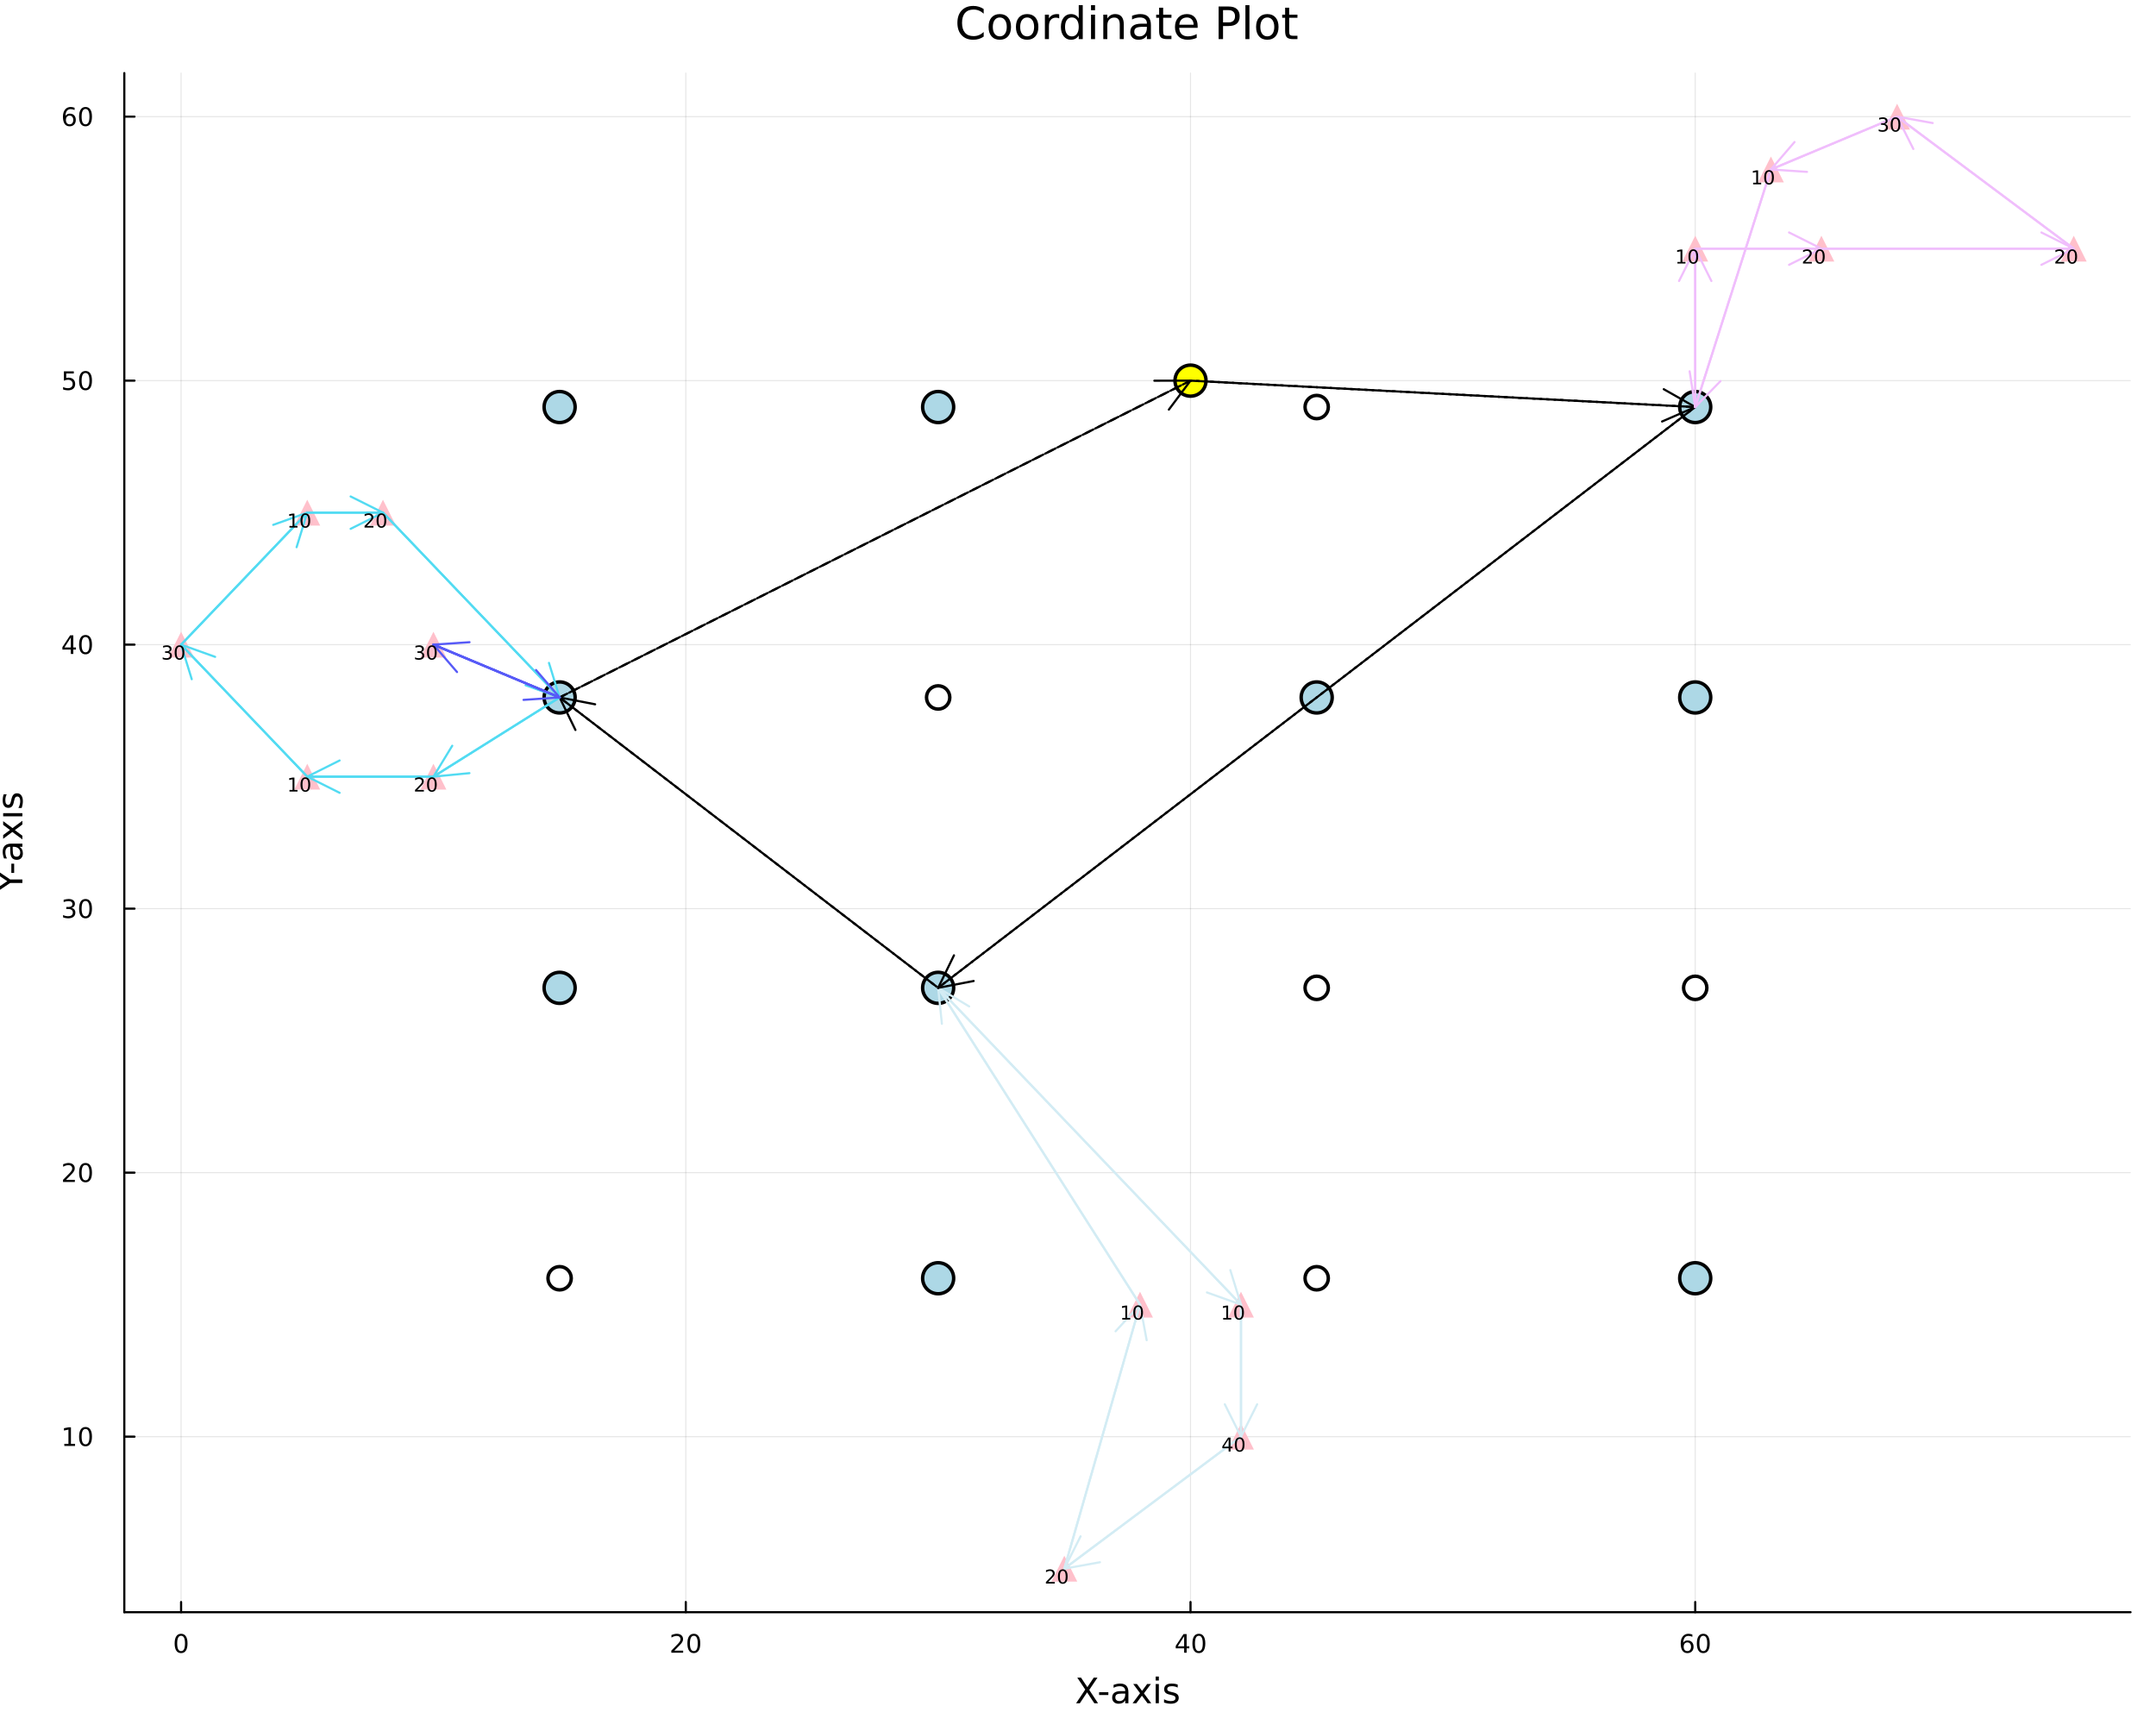 <?xml version="1.0" encoding="utf-8"?>
<svg xmlns="http://www.w3.org/2000/svg" xmlns:xlink="http://www.w3.org/1999/xlink" width="1000" height="800" viewBox="0 0 4000 3200">
<rect x="0" y="0" width="4000" height="3200" fill="#333333" stroke="none"/>
<defs>
  <clipPath id="clip820">
    <rect x="0" y="0" width="4000" height="3200"/>
  </clipPath>
</defs>
<path clip-path="url(#clip820)" d="M0 3200 L4000 3200 L4000 -1.77636e-13 L0 -1.77636e-13  Z" fill="#ffffff" fill-rule="evenodd" fill-opacity="1"/>
<defs>
  <clipPath id="clip821">
    <rect x="800" y="0" width="2801" height="2801"/>
  </clipPath>
</defs>
<path clip-path="url(#clip820)" d="M230.625 2990.76 L3952.76 2990.76 L3952.76 135.568 L230.625 135.568  Z" fill="#ffffff" fill-rule="evenodd" fill-opacity="1"/>
<defs>
  <clipPath id="clip822">
    <rect x="230" y="135" width="3723" height="2856"/>
  </clipPath>
</defs>
<polyline clip-path="url(#clip822)" style="stroke:#000000; stroke-linecap:round; stroke-linejoin:round; stroke-width:2; stroke-opacity:0.1; fill:none" points="335.968,2990.76 335.968,135.568 "/>
<polyline clip-path="url(#clip822)" style="stroke:#000000; stroke-linecap:round; stroke-linejoin:round; stroke-width:2; stroke-opacity:0.1; fill:none" points="1272.35,2990.76 1272.35,135.568 "/>
<polyline clip-path="url(#clip822)" style="stroke:#000000; stroke-linecap:round; stroke-linejoin:round; stroke-width:2; stroke-opacity:0.1; fill:none" points="2208.74,2990.76 2208.74,135.568 "/>
<polyline clip-path="url(#clip822)" style="stroke:#000000; stroke-linecap:round; stroke-linejoin:round; stroke-width:2; stroke-opacity:0.1; fill:none" points="3145.12,2990.76 3145.12,135.568 "/>
<polyline clip-path="url(#clip820)" style="stroke:#000000; stroke-linecap:round; stroke-linejoin:round; stroke-width:4; stroke-opacity:1; fill:none" points="230.625,2990.76 3952.76,2990.76 "/>
<polyline clip-path="url(#clip820)" style="stroke:#000000; stroke-linecap:round; stroke-linejoin:round; stroke-width:4; stroke-opacity:1; fill:none" points="335.968,2990.76 335.968,2971.87 "/>
<polyline clip-path="url(#clip820)" style="stroke:#000000; stroke-linecap:round; stroke-linejoin:round; stroke-width:4; stroke-opacity:1; fill:none" points="1272.35,2990.76 1272.35,2971.87 "/>
<polyline clip-path="url(#clip820)" style="stroke:#000000; stroke-linecap:round; stroke-linejoin:round; stroke-width:4; stroke-opacity:1; fill:none" points="2208.74,2990.76 2208.74,2971.87 "/>
<polyline clip-path="url(#clip820)" style="stroke:#000000; stroke-linecap:round; stroke-linejoin:round; stroke-width:4; stroke-opacity:1; fill:none" points="3145.12,2990.76 3145.12,2971.87 "/>
<path clip-path="url(#clip820)" d="M335.968 3034.48 Q332.357 3034.48 330.529 3038.05 Q328.723 3041.59 328.723 3048.72 Q328.723 3055.83 330.529 3059.39 Q332.357 3062.93 335.968 3062.93 Q339.603 3062.93 341.408 3059.39 Q343.237 3055.83 343.237 3048.72 Q343.237 3041.59 341.408 3038.05 Q339.603 3034.48 335.968 3034.48 M335.968 3030.78 Q341.778 3030.78 344.834 3035.39 Q347.913 3039.97 347.913 3048.72 Q347.913 3057.45 344.834 3062.05 Q341.778 3066.64 335.968 3066.64 Q330.158 3066.64 327.079 3062.05 Q324.024 3057.45 324.024 3048.72 Q324.024 3039.97 327.079 3035.39 Q330.158 3030.78 335.968 3030.78 Z" fill="#000000" fill-rule="nonzero" fill-opacity="1" /><path clip-path="url(#clip820)" d="M1251.13 3062.03 L1267.45 3062.03 L1267.45 3065.96 L1245.5 3065.96 L1245.5 3062.03 Q1248.16 3059.27 1252.75 3054.64 Q1257.35 3049.99 1258.53 3048.65 Q1260.78 3046.13 1261.66 3044.39 Q1262.56 3042.63 1262.56 3040.94 Q1262.56 3038.19 1260.62 3036.45 Q1258.7 3034.71 1255.59 3034.71 Q1253.4 3034.71 1250.94 3035.48 Q1248.51 3036.24 1245.73 3037.79 L1245.73 3033.07 Q1248.56 3031.94 1251.01 3031.36 Q1253.46 3030.78 1255.5 3030.78 Q1260.87 3030.78 1264.07 3033.46 Q1267.26 3036.15 1267.26 3040.64 Q1267.26 3042.77 1266.45 3044.69 Q1265.66 3046.59 1263.56 3049.18 Q1262.98 3049.85 1259.88 3053.07 Q1256.77 3056.26 1251.13 3062.03 Z" fill="#000000" fill-rule="nonzero" fill-opacity="1" /><path clip-path="url(#clip820)" d="M1287.26 3034.48 Q1283.65 3034.48 1281.82 3038.05 Q1280.02 3041.59 1280.02 3048.72 Q1280.02 3055.83 1281.82 3059.39 Q1283.65 3062.93 1287.26 3062.93 Q1290.9 3062.93 1292.7 3059.39 Q1294.53 3055.83 1294.53 3048.72 Q1294.53 3041.59 1292.7 3038.05 Q1290.9 3034.48 1287.26 3034.48 M1287.26 3030.78 Q1293.07 3030.78 1296.13 3035.39 Q1299.21 3039.97 1299.21 3048.72 Q1299.21 3057.45 1296.13 3062.05 Q1293.07 3066.64 1287.26 3066.64 Q1281.45 3066.64 1278.37 3062.05 Q1275.32 3057.45 1275.32 3048.72 Q1275.32 3039.97 1278.37 3035.39 Q1281.45 3030.78 1287.26 3030.78 Z" fill="#000000" fill-rule="nonzero" fill-opacity="1" /><path clip-path="url(#clip820)" d="M2196.91 3035.48 L2185.1 3053.93 L2196.91 3053.93 L2196.91 3035.48 M2195.68 3031.4 L2201.56 3031.4 L2201.56 3053.93 L2206.49 3053.93 L2206.49 3057.82 L2201.56 3057.82 L2201.56 3065.96 L2196.91 3065.96 L2196.91 3057.82 L2181.31 3057.82 L2181.31 3053.3 L2195.68 3031.4 Z" fill="#000000" fill-rule="nonzero" fill-opacity="1" /><path clip-path="url(#clip820)" d="M2224.22 3034.48 Q2220.61 3034.48 2218.78 3038.05 Q2216.98 3041.59 2216.98 3048.72 Q2216.98 3055.83 2218.78 3059.39 Q2220.61 3062.93 2224.22 3062.93 Q2227.86 3062.93 2229.66 3059.39 Q2231.49 3055.83 2231.49 3048.72 Q2231.49 3041.59 2229.66 3038.05 Q2227.86 3034.48 2224.22 3034.48 M2224.22 3030.78 Q2230.03 3030.78 2233.09 3035.39 Q2236.17 3039.97 2236.17 3048.72 Q2236.17 3057.45 2233.09 3062.05 Q2230.03 3066.64 2224.22 3066.64 Q2218.41 3066.64 2215.34 3062.05 Q2212.28 3057.45 2212.28 3048.72 Q2212.28 3039.97 2215.34 3035.39 Q2218.41 3030.78 2224.22 3030.78 Z" fill="#000000" fill-rule="nonzero" fill-opacity="1" /><path clip-path="url(#clip820)" d="M3130.53 3046.82 Q3127.38 3046.82 3125.53 3048.97 Q3123.7 3051.13 3123.7 3054.88 Q3123.7 3058.6 3125.53 3060.78 Q3127.38 3062.93 3130.53 3062.93 Q3133.68 3062.93 3135.51 3060.78 Q3137.36 3058.6 3137.36 3054.88 Q3137.36 3051.13 3135.51 3048.97 Q3133.68 3046.82 3130.53 3046.82 M3139.81 3032.17 L3139.81 3036.43 Q3138.05 3035.59 3136.25 3035.15 Q3134.46 3034.71 3132.7 3034.71 Q3128.08 3034.71 3125.62 3037.84 Q3123.19 3040.96 3122.84 3047.28 Q3124.21 3045.27 3126.27 3044.2 Q3128.33 3043.12 3130.81 3043.12 Q3136.01 3043.12 3139.02 3046.29 Q3142.06 3049.44 3142.06 3054.88 Q3142.06 3060.2 3138.91 3063.42 Q3135.76 3066.64 3130.53 3066.64 Q3124.53 3066.64 3121.36 3062.05 Q3118.19 3057.45 3118.19 3048.72 Q3118.19 3040.52 3122.08 3035.66 Q3125.97 3030.78 3132.52 3030.78 Q3134.28 3030.78 3136.06 3031.13 Q3137.87 3031.47 3139.81 3032.17 Z" fill="#000000" fill-rule="nonzero" fill-opacity="1" /><path clip-path="url(#clip820)" d="M3160.11 3034.48 Q3156.5 3034.48 3154.67 3038.05 Q3152.87 3041.59 3152.87 3048.72 Q3152.87 3055.83 3154.67 3059.39 Q3156.5 3062.93 3160.11 3062.93 Q3163.75 3062.93 3165.55 3059.39 Q3167.38 3055.83 3167.38 3048.72 Q3167.38 3041.59 3165.55 3038.05 Q3163.75 3034.48 3160.11 3034.48 M3160.11 3030.78 Q3165.92 3030.78 3168.98 3035.39 Q3172.06 3039.97 3172.06 3048.72 Q3172.06 3057.45 3168.98 3062.05 Q3165.92 3066.64 3160.11 3066.64 Q3154.3 3066.64 3151.22 3062.05 Q3148.17 3057.45 3148.17 3048.72 Q3148.17 3039.97 3151.22 3035.39 Q3154.3 3030.78 3160.11 3030.78 Z" fill="#000000" fill-rule="nonzero" fill-opacity="1" /><path clip-path="url(#clip820)" d="M1998.66 3112.11 L2005.56 3112.11 L2017.37 3129.77 L2029.24 3112.11 L2036.15 3112.11 L2020.87 3134.93 L2037.17 3159.63 L2030.26 3159.63 L2016.89 3139.42 L2003.43 3159.63 L1996.49 3159.63 L2013.46 3134.26 L1998.66 3112.11 Z" fill="#000000" fill-rule="nonzero" fill-opacity="1" /><path clip-path="url(#clip820)" d="M2039.14 3139.16 L2056.3 3139.16 L2056.3 3144.38 L2039.14 3144.38 L2039.14 3139.16 Z" fill="#000000" fill-rule="nonzero" fill-opacity="1" /><path clip-path="url(#clip820)" d="M2081.82 3141.71 Q2074.73 3141.71 2071.99 3143.33 Q2069.25 3144.95 2069.25 3148.87 Q2069.25 3151.99 2071.29 3153.84 Q2073.36 3155.65 2076.89 3155.65 Q2081.76 3155.65 2084.69 3152.21 Q2087.65 3148.74 2087.65 3143.01 L2087.65 3141.71 L2081.82 3141.71 M2093.5 3139.29 L2093.5 3159.63 L2087.65 3159.63 L2087.65 3154.22 Q2085.64 3157.46 2082.65 3159.02 Q2079.66 3160.55 2075.33 3160.55 Q2069.86 3160.55 2066.61 3157.5 Q2063.39 3154.41 2063.39 3149.25 Q2063.39 3143.24 2067.41 3140.18 Q2071.45 3137.13 2079.44 3137.13 L2087.65 3137.13 L2087.65 3136.55 Q2087.65 3132.51 2084.97 3130.31 Q2082.33 3128.09 2077.53 3128.09 Q2074.47 3128.09 2071.57 3128.82 Q2068.68 3129.55 2066 3131.01 L2066 3125.6 Q2069.22 3124.36 2072.24 3123.76 Q2075.27 3123.12 2078.13 3123.12 Q2085.87 3123.12 2089.69 3127.13 Q2093.5 3131.14 2093.5 3139.29 Z" fill="#000000" fill-rule="nonzero" fill-opacity="1" /><path clip-path="url(#clip820)" d="M2135.2 3123.98 L2122.31 3141.33 L2135.87 3159.63 L2128.96 3159.63 L2118.59 3145.62 L2108.21 3159.63 L2101.3 3159.63 L2115.15 3140.98 L2102.48 3123.98 L2109.39 3123.98 L2118.84 3136.68 L2128.29 3123.98 L2135.2 3123.98 Z" fill="#000000" fill-rule="nonzero" fill-opacity="1" /><path clip-path="url(#clip820)" d="M2144.14 3123.98 L2150 3123.98 L2150 3159.63 L2144.14 3159.63 L2144.14 3123.98 M2144.14 3110.1 L2150 3110.1 L2150 3117.52 L2144.14 3117.52 L2144.14 3110.1 Z" fill="#000000" fill-rule="nonzero" fill-opacity="1" /><path clip-path="url(#clip820)" d="M2184.98 3125.03 L2184.98 3130.57 Q2182.5 3129.3 2179.82 3128.66 Q2177.15 3128.02 2174.29 3128.02 Q2169.92 3128.02 2167.73 3129.36 Q2165.56 3130.7 2165.56 3133.37 Q2165.56 3135.41 2167.12 3136.58 Q2168.68 3137.73 2173.39 3138.78 L2175.4 3139.23 Q2181.64 3140.56 2184.25 3143.01 Q2186.89 3145.43 2186.89 3149.79 Q2186.89 3154.76 2182.94 3157.65 Q2179.03 3160.55 2172.15 3160.55 Q2169.29 3160.55 2166.17 3159.98 Q2163.08 3159.44 2159.64 3158.32 L2159.64 3152.28 Q2162.89 3153.96 2166.04 3154.82 Q2169.19 3155.65 2172.28 3155.65 Q2176.42 3155.65 2178.65 3154.25 Q2180.87 3152.82 2180.87 3150.24 Q2180.87 3147.85 2179.25 3146.58 Q2177.66 3145.31 2172.22 3144.13 L2170.18 3143.65 Q2164.74 3142.5 2162.32 3140.15 Q2159.9 3137.76 2159.9 3133.62 Q2159.9 3128.6 2163.46 3125.86 Q2167.03 3123.12 2173.59 3123.12 Q2176.83 3123.12 2179.7 3123.6 Q2182.56 3124.08 2184.98 3125.03 Z" fill="#000000" fill-rule="nonzero" fill-opacity="1" /><polyline clip-path="url(#clip822)" style="stroke:#000000; stroke-linecap:round; stroke-linejoin:round; stroke-width:2; stroke-opacity:0.1; fill:none" points="230.625,2665.09 3952.76,2665.09 "/>
<polyline clip-path="url(#clip822)" style="stroke:#000000; stroke-linecap:round; stroke-linejoin:round; stroke-width:2; stroke-opacity:0.1; fill:none" points="230.625,2175.34 3952.76,2175.34 "/>
<polyline clip-path="url(#clip822)" style="stroke:#000000; stroke-linecap:round; stroke-linejoin:round; stroke-width:2; stroke-opacity:0.1; fill:none" points="230.625,1685.6 3952.76,1685.6 "/>
<polyline clip-path="url(#clip822)" style="stroke:#000000; stroke-linecap:round; stroke-linejoin:round; stroke-width:2; stroke-opacity:0.1; fill:none" points="230.625,1195.86 3952.76,1195.86 "/>
<polyline clip-path="url(#clip822)" style="stroke:#000000; stroke-linecap:round; stroke-linejoin:round; stroke-width:2; stroke-opacity:0.1; fill:none" points="230.625,706.118 3952.76,706.118 "/>
<polyline clip-path="url(#clip822)" style="stroke:#000000; stroke-linecap:round; stroke-linejoin:round; stroke-width:2; stroke-opacity:0.1; fill:none" points="230.625,216.376 3952.76,216.376 "/>
<polyline clip-path="url(#clip820)" style="stroke:#000000; stroke-linecap:round; stroke-linejoin:round; stroke-width:4; stroke-opacity:1; fill:none" points="230.625,2990.76 230.625,135.568 "/>
<polyline clip-path="url(#clip820)" style="stroke:#000000; stroke-linecap:round; stroke-linejoin:round; stroke-width:4; stroke-opacity:1; fill:none" points="230.625,2665.09 249.523,2665.09 "/>
<polyline clip-path="url(#clip820)" style="stroke:#000000; stroke-linecap:round; stroke-linejoin:round; stroke-width:4; stroke-opacity:1; fill:none" points="230.625,2175.34 249.523,2175.34 "/>
<polyline clip-path="url(#clip820)" style="stroke:#000000; stroke-linecap:round; stroke-linejoin:round; stroke-width:4; stroke-opacity:1; fill:none" points="230.625,1685.6 249.523,1685.6 "/>
<polyline clip-path="url(#clip820)" style="stroke:#000000; stroke-linecap:round; stroke-linejoin:round; stroke-width:4; stroke-opacity:1; fill:none" points="230.625,1195.86 249.523,1195.86 "/>
<polyline clip-path="url(#clip820)" style="stroke:#000000; stroke-linecap:round; stroke-linejoin:round; stroke-width:4; stroke-opacity:1; fill:none" points="230.625,706.118 249.523,706.118 "/>
<polyline clip-path="url(#clip820)" style="stroke:#000000; stroke-linecap:round; stroke-linejoin:round; stroke-width:4; stroke-opacity:1; fill:none" points="230.625,216.376 249.523,216.376 "/>
<path clip-path="url(#clip820)" d="M119.329 2678.43 L126.968 2678.43 L126.968 2652.06 L118.658 2653.73 L118.658 2649.47 L126.922 2647.81 L131.597 2647.81 L131.597 2678.43 L139.236 2678.43 L139.236 2682.37 L119.329 2682.37 L119.329 2678.43 Z" fill="#000000" fill-rule="nonzero" fill-opacity="1" /><path clip-path="url(#clip820)" d="M158.681 2650.88 Q155.07 2650.88 153.241 2654.45 Q151.435 2657.99 151.435 2665.12 Q151.435 2672.23 153.241 2675.79 Q155.07 2679.33 158.681 2679.33 Q162.315 2679.33 164.12 2675.79 Q165.949 2672.23 165.949 2665.12 Q165.949 2657.99 164.12 2654.45 Q162.315 2650.88 158.681 2650.88 M158.681 2647.18 Q164.491 2647.18 167.546 2651.79 Q170.625 2656.37 170.625 2665.12 Q170.625 2673.85 167.546 2678.45 Q164.491 2683.04 158.681 2683.04 Q152.87 2683.04 149.792 2678.45 Q146.736 2673.85 146.736 2665.12 Q146.736 2656.37 149.792 2651.79 Q152.87 2647.18 158.681 2647.18 Z" fill="#000000" fill-rule="nonzero" fill-opacity="1" /><path clip-path="url(#clip820)" d="M122.547 2188.69 L138.866 2188.69 L138.866 2192.62 L116.922 2192.62 L116.922 2188.69 Q119.584 2185.93 124.167 2181.3 Q128.773 2176.65 129.954 2175.31 Q132.199 2172.79 133.079 2171.05 Q133.982 2169.29 133.982 2167.6 Q133.982 2164.85 132.037 2163.11 Q130.116 2161.37 127.014 2161.37 Q124.815 2161.37 122.361 2162.14 Q119.931 2162.9 117.153 2164.45 L117.153 2159.73 Q119.977 2158.6 122.431 2158.02 Q124.884 2157.44 126.922 2157.44 Q132.292 2157.44 135.486 2160.12 Q138.681 2162.81 138.681 2167.3 Q138.681 2169.43 137.871 2171.35 Q137.083 2173.25 134.977 2175.84 Q134.398 2176.51 131.296 2179.73 Q128.195 2182.92 122.547 2188.69 Z" fill="#000000" fill-rule="nonzero" fill-opacity="1" /><path clip-path="url(#clip820)" d="M158.681 2161.14 Q155.07 2161.14 153.241 2164.71 Q151.435 2168.25 151.435 2175.38 Q151.435 2182.48 153.241 2186.05 Q155.07 2189.59 158.681 2189.59 Q162.315 2189.59 164.12 2186.05 Q165.949 2182.48 165.949 2175.38 Q165.949 2168.25 164.12 2164.71 Q162.315 2161.14 158.681 2161.14 M158.681 2157.44 Q164.491 2157.44 167.546 2162.04 Q170.625 2166.63 170.625 2175.38 Q170.625 2184.1 167.546 2188.71 Q164.491 2193.29 158.681 2193.29 Q152.87 2193.29 149.792 2188.71 Q146.736 2184.1 146.736 2175.38 Q146.736 2166.63 149.792 2162.04 Q152.87 2157.44 158.681 2157.44 Z" fill="#000000" fill-rule="nonzero" fill-opacity="1" /><path clip-path="url(#clip820)" d="M132.685 1684.25 Q136.042 1684.96 137.917 1687.23 Q139.815 1689.5 139.815 1692.84 Q139.815 1697.95 136.296 1700.75 Q132.778 1703.55 126.297 1703.55 Q124.121 1703.55 121.806 1703.11 Q119.514 1702.7 117.06 1701.84 L117.06 1697.33 Q119.005 1698.46 121.32 1699.04 Q123.634 1699.62 126.158 1699.62 Q130.556 1699.62 132.847 1697.88 Q135.162 1696.15 135.162 1692.84 Q135.162 1689.78 133.009 1688.07 Q130.88 1686.33 127.06 1686.33 L123.033 1686.33 L123.033 1682.49 L127.246 1682.49 Q130.695 1682.49 132.523 1681.12 Q134.352 1679.73 134.352 1677.14 Q134.352 1674.48 132.454 1673.07 Q130.579 1671.63 127.06 1671.63 Q125.139 1671.63 122.94 1672.05 Q120.741 1672.46 118.102 1673.34 L118.102 1669.18 Q120.764 1668.44 123.079 1668.07 Q125.417 1667.7 127.477 1667.7 Q132.801 1667.7 135.903 1670.13 Q139.005 1672.53 139.005 1676.65 Q139.005 1679.53 137.361 1681.52 Q135.718 1683.48 132.685 1684.25 Z" fill="#000000" fill-rule="nonzero" fill-opacity="1" /><path clip-path="url(#clip820)" d="M158.681 1671.4 Q155.07 1671.4 153.241 1674.96 Q151.435 1678.51 151.435 1685.64 Q151.435 1692.74 153.241 1696.31 Q155.07 1699.85 158.681 1699.85 Q162.315 1699.85 164.12 1696.31 Q165.949 1692.74 165.949 1685.64 Q165.949 1678.51 164.12 1674.96 Q162.315 1671.4 158.681 1671.4 M158.681 1667.7 Q164.491 1667.7 167.546 1672.3 Q170.625 1676.89 170.625 1685.64 Q170.625 1694.36 167.546 1698.97 Q164.491 1703.55 158.681 1703.55 Q152.87 1703.55 149.792 1698.97 Q146.736 1694.36 146.736 1685.64 Q146.736 1676.89 149.792 1672.3 Q152.87 1667.7 158.681 1667.7 Z" fill="#000000" fill-rule="nonzero" fill-opacity="1" /><path clip-path="url(#clip820)" d="M131.366 1182.65 L119.56 1201.1 L131.366 1201.1 L131.366 1182.65 M130.139 1178.58 L136.019 1178.58 L136.019 1201.1 L140.949 1201.1 L140.949 1204.99 L136.019 1204.99 L136.019 1213.14 L131.366 1213.14 L131.366 1204.99 L115.764 1204.99 L115.764 1200.48 L130.139 1178.58 Z" fill="#000000" fill-rule="nonzero" fill-opacity="1" /><path clip-path="url(#clip820)" d="M158.681 1181.66 Q155.07 1181.66 153.241 1185.22 Q151.435 1188.76 151.435 1195.89 Q151.435 1203 153.241 1206.57 Q155.07 1210.11 158.681 1210.11 Q162.315 1210.11 164.12 1206.57 Q165.949 1203 165.949 1195.89 Q165.949 1188.76 164.12 1185.22 Q162.315 1181.66 158.681 1181.66 M158.681 1177.95 Q164.491 1177.95 167.546 1182.56 Q170.625 1187.14 170.625 1195.89 Q170.625 1204.62 167.546 1209.23 Q164.491 1213.81 158.681 1213.81 Q152.87 1213.81 149.792 1209.23 Q146.736 1204.62 146.736 1195.89 Q146.736 1187.14 149.792 1182.56 Q152.87 1177.95 158.681 1177.95 Z" fill="#000000" fill-rule="nonzero" fill-opacity="1" /><path clip-path="url(#clip820)" d="M118.565 688.838 L136.921 688.838 L136.921 692.773 L122.847 692.773 L122.847 701.245 Q123.866 700.898 124.884 700.736 Q125.903 700.55 126.922 700.55 Q132.709 700.55 136.088 703.722 Q139.468 706.893 139.468 712.31 Q139.468 717.888 135.996 720.99 Q132.523 724.069 126.204 724.069 Q124.028 724.069 121.759 723.698 Q119.514 723.328 117.107 722.587 L117.107 717.888 Q119.19 719.023 121.412 719.578 Q123.634 720.134 126.111 720.134 Q130.116 720.134 132.454 718.027 Q134.792 715.921 134.792 712.31 Q134.792 708.699 132.454 706.592 Q130.116 704.486 126.111 704.486 Q124.236 704.486 122.361 704.902 Q120.51 705.319 118.565 706.199 L118.565 688.838 Z" fill="#000000" fill-rule="nonzero" fill-opacity="1" /><path clip-path="url(#clip820)" d="M158.681 691.916 Q155.07 691.916 153.241 695.481 Q151.435 699.023 151.435 706.152 Q151.435 713.259 153.241 716.823 Q155.07 720.365 158.681 720.365 Q162.315 720.365 164.12 716.823 Q165.949 713.259 165.949 706.152 Q165.949 699.023 164.12 695.481 Q162.315 691.916 158.681 691.916 M158.681 688.213 Q164.491 688.213 167.546 692.819 Q170.625 697.402 170.625 706.152 Q170.625 714.879 167.546 719.486 Q164.491 724.069 158.681 724.069 Q152.87 724.069 149.792 719.486 Q146.736 714.879 146.736 706.152 Q146.736 697.402 149.792 692.819 Q152.87 688.213 158.681 688.213 Z" fill="#000000" fill-rule="nonzero" fill-opacity="1" /><path clip-path="url(#clip820)" d="M129.097 214.512 Q125.949 214.512 124.097 216.665 Q122.269 218.818 122.269 222.568 Q122.269 226.294 124.097 228.47 Q125.949 230.623 129.097 230.623 Q132.246 230.623 134.074 228.47 Q135.926 226.294 135.926 222.568 Q135.926 218.818 134.074 216.665 Q132.246 214.512 129.097 214.512 M138.38 199.859 L138.38 204.119 Q136.621 203.285 134.815 202.846 Q133.033 202.406 131.273 202.406 Q126.644 202.406 124.19 205.531 Q121.759 208.656 121.412 214.975 Q122.778 212.961 124.838 211.896 Q126.898 210.808 129.375 210.808 Q134.584 210.808 137.593 213.98 Q140.625 217.128 140.625 222.568 Q140.625 227.892 137.477 231.109 Q134.329 234.327 129.097 234.327 Q123.102 234.327 119.931 229.744 Q116.76 225.137 116.76 216.41 Q116.76 208.216 120.648 203.355 Q124.537 198.471 131.088 198.471 Q132.847 198.471 134.63 198.818 Q136.435 199.165 138.38 199.859 Z" fill="#000000" fill-rule="nonzero" fill-opacity="1" /><path clip-path="url(#clip820)" d="M158.681 202.174 Q155.07 202.174 153.241 205.739 Q151.435 209.281 151.435 216.41 Q151.435 223.517 153.241 227.082 Q155.07 230.623 158.681 230.623 Q162.315 230.623 164.12 227.082 Q165.949 223.517 165.949 216.41 Q165.949 209.281 164.12 205.739 Q162.315 202.174 158.681 202.174 M158.681 198.471 Q164.491 198.471 167.546 203.077 Q170.625 207.66 170.625 216.41 Q170.625 225.137 167.546 229.744 Q164.491 234.327 158.681 234.327 Q152.87 234.327 149.792 229.744 Q146.736 225.137 146.736 216.41 Q146.736 207.66 149.792 203.077 Q152.87 198.471 158.681 198.471 Z" fill="#000000" fill-rule="nonzero" fill-opacity="1" /><path clip-path="url(#clip820)" d="M-6.012 1654.74 L-6.012 1647.83 L13.531 1634.65 L-6.012 1621.57 L-6.012 1614.66 L18.878 1631.47 L41.508 1631.47 L41.508 1637.93 L18.878 1637.93 L-6.012 1654.74 Z" fill="#000000" fill-rule="nonzero" fill-opacity="1" /><path clip-path="url(#clip820)" d="M21.042 1619.34 L21.042 1602.19 L26.262 1602.19 L26.262 1619.34 L21.042 1619.34 Z" fill="#000000" fill-rule="nonzero" fill-opacity="1" /><path clip-path="url(#clip820)" d="M23.589 1576.66 Q23.589 1583.76 25.212 1586.5 Q26.835 1589.23 30.75 1589.23 Q33.869 1589.23 35.715 1587.2 Q37.53 1585.13 37.53 1581.59 Q37.53 1576.72 34.092 1573.8 Q30.623 1570.84 24.894 1570.84 L23.589 1570.84 L23.589 1576.66 M21.17 1564.98 L41.508 1564.98 L41.508 1570.84 L36.097 1570.84 Q39.344 1572.84 40.903 1575.83 Q42.431 1578.83 42.431 1583.15 Q42.431 1588.63 39.376 1591.88 Q36.288 1595.09 31.132 1595.09 Q25.116 1595.09 22.061 1591.08 Q19.005 1587.04 19.005 1579.05 L19.005 1570.84 L18.433 1570.84 Q14.39 1570.84 12.194 1573.51 Q9.966 1576.15 9.966 1580.96 Q9.966 1584.01 10.698 1586.91 Q11.43 1589.81 12.894 1592.48 L7.483 1592.48 Q6.242 1589.27 5.637 1586.24 Q5.001 1583.22 5.001 1580.35 Q5.001 1572.62 9.011 1568.8 Q13.022 1564.98 21.17 1564.98 Z" fill="#000000" fill-rule="nonzero" fill-opacity="1" /><path clip-path="url(#clip820)" d="M5.86 1523.28 L23.207 1536.18 L41.508 1522.62 L41.508 1529.52 L27.504 1539.9 L41.508 1550.28 L41.508 1557.18 L22.857 1543.34 L5.86 1556 L5.86 1549.1 L18.56 1539.64 L5.86 1530.19 L5.86 1523.28 Z" fill="#000000" fill-rule="nonzero" fill-opacity="1" /><path clip-path="url(#clip820)" d="M5.86 1514.34 L5.86 1508.48 L41.508 1508.48 L41.508 1514.34 L5.86 1514.34 M-8.017 1514.34 L-8.017 1508.48 L-0.601 1508.48 L-0.601 1514.34 L-8.017 1514.34 Z" fill="#000000" fill-rule="nonzero" fill-opacity="1" /><path clip-path="url(#clip820)" d="M6.911 1473.51 L12.449 1473.51 Q11.176 1475.99 10.539 1478.66 Q9.902 1481.33 9.902 1484.2 Q9.902 1488.56 11.239 1490.76 Q12.576 1492.92 15.25 1492.92 Q17.287 1492.92 18.464 1491.36 Q19.61 1489.8 20.66 1485.09 L21.106 1483.09 Q22.443 1476.85 24.894 1474.24 Q27.313 1471.6 31.673 1471.6 Q36.638 1471.6 39.535 1475.54 Q42.431 1479.46 42.431 1486.33 Q42.431 1489.2 41.858 1492.32 Q41.317 1495.4 40.203 1498.84 L34.156 1498.84 Q35.843 1495.59 36.702 1492.44 Q37.53 1489.29 37.53 1486.2 Q37.53 1482.07 36.129 1479.84 Q34.697 1477.61 32.119 1477.61 Q29.732 1477.61 28.459 1479.23 Q27.185 1480.83 26.008 1486.27 L25.53 1488.31 Q24.384 1493.75 22.029 1496.17 Q19.642 1498.59 15.504 1498.59 Q10.475 1498.59 7.738 1495.02 Q5.001 1491.46 5.001 1484.9 Q5.001 1481.65 5.478 1478.79 Q5.956 1475.92 6.911 1473.51 Z" fill="#000000" fill-rule="nonzero" fill-opacity="1" /><path clip-path="url(#clip820)" d="M1825.02 16.755 L1825.02 25.383 Q1820.89 21.535 1816.19 19.631 Q1811.53 17.727 1806.26 17.727 Q1795.89 17.727 1790.38 24.087 Q1784.87 30.406 1784.87 42.397 Q1784.87 54.347 1790.38 60.707 Q1795.89 67.026 1806.26 67.026 Q1811.53 67.026 1816.19 65.122 Q1820.89 63.218 1825.02 59.37 L1825.02 67.918 Q1820.73 70.834 1815.9 72.292 Q1811.12 73.751 1805.78 73.751 Q1792.05 73.751 1784.15 65.365 Q1776.25 56.94 1776.25 42.397 Q1776.25 27.814 1784.15 19.428 Q1792.05 11.002 1805.78 11.002 Q1811.21 11.002 1815.99 12.461 Q1820.81 13.878 1825.02 16.755 Z" fill="#000000" fill-rule="nonzero" fill-opacity="1" /><path clip-path="url(#clip820)" d="M1854.92 32.431 Q1848.92 32.431 1845.44 37.131 Q1841.95 41.789 1841.95 49.931 Q1841.95 58.074 1845.4 62.773 Q1848.88 67.431 1854.92 67.431 Q1860.87 67.431 1864.35 62.732 Q1867.84 58.033 1867.84 49.931 Q1867.84 41.87 1864.35 37.171 Q1860.87 32.431 1854.92 32.431 M1854.92 26.112 Q1864.64 26.112 1870.19 32.431 Q1875.74 38.751 1875.74 49.931 Q1875.74 61.071 1870.19 67.431 Q1864.64 73.751 1854.92 73.751 Q1845.15 73.751 1839.6 67.431 Q1834.09 61.071 1834.09 49.931 Q1834.09 38.751 1839.6 32.431 Q1845.15 26.112 1854.92 26.112 Z" fill="#000000" fill-rule="nonzero" fill-opacity="1" /><path clip-path="url(#clip820)" d="M1905.67 32.431 Q1899.68 32.431 1896.19 37.131 Q1892.71 41.789 1892.71 49.931 Q1892.71 58.074 1896.15 62.773 Q1899.64 67.431 1905.67 67.431 Q1911.63 67.431 1915.11 62.732 Q1918.6 58.033 1918.6 49.931 Q1918.6 41.87 1915.11 37.171 Q1911.63 32.431 1905.67 32.431 M1905.67 26.112 Q1915.4 26.112 1920.94 32.431 Q1926.49 38.751 1926.49 49.931 Q1926.49 61.071 1920.94 67.431 Q1915.4 73.751 1905.67 73.751 Q1895.91 73.751 1890.36 67.431 Q1884.85 61.071 1884.85 49.931 Q1884.85 38.751 1890.36 32.431 Q1895.91 26.112 1905.67 26.112 Z" fill="#000000" fill-rule="nonzero" fill-opacity="1" /><path clip-path="url(#clip820)" d="M1965.14 34.173 Q1963.88 33.444 1962.39 33.12 Q1960.93 32.756 1959.14 32.756 Q1952.83 32.756 1949.42 36.888 Q1946.06 40.979 1946.06 48.676 L1946.06 72.576 L1938.57 72.576 L1938.57 27.206 L1946.06 27.206 L1946.06 34.254 Q1948.41 30.122 1952.18 28.138 Q1955.94 26.112 1961.33 26.112 Q1962.1 26.112 1963.03 26.234 Q1963.97 26.315 1965.1 26.517 L1965.14 34.173 Z" fill="#000000" fill-rule="nonzero" fill-opacity="1" /><path clip-path="url(#clip820)" d="M2001.36 34.092 L2001.36 9.544 L2008.81 9.544 L2008.81 72.576 L2001.36 72.576 L2001.36 65.77 Q1999.01 69.821 1995.4 71.806 Q1991.84 73.751 1986.81 73.751 Q1978.59 73.751 1973.4 67.188 Q1968.26 60.626 1968.26 49.931 Q1968.26 39.237 1973.4 32.675 Q1978.59 26.112 1986.81 26.112 Q1991.84 26.112 1995.4 28.097 Q1999.01 30.041 2001.36 34.092 M1975.96 49.931 Q1975.96 58.155 1979.32 62.854 Q1982.72 67.512 1988.64 67.512 Q1994.55 67.512 1997.95 62.854 Q2001.36 58.155 2001.36 49.931 Q2001.36 41.708 1997.95 37.05 Q1994.55 32.35 1988.64 32.35 Q1982.72 32.35 1979.32 37.05 Q1975.96 41.708 1975.96 49.931 Z" fill="#000000" fill-rule="nonzero" fill-opacity="1" /><path clip-path="url(#clip820)" d="M2024.16 27.206 L2031.62 27.206 L2031.62 72.576 L2024.16 72.576 L2024.16 27.206 M2024.16 9.544 L2031.62 9.544 L2031.62 18.983 L2024.16 18.983 L2024.16 9.544 Z" fill="#000000" fill-rule="nonzero" fill-opacity="1" /><path clip-path="url(#clip820)" d="M2084.93 45.192 L2084.93 72.576 L2077.47 72.576 L2077.47 45.435 Q2077.47 38.994 2074.96 35.794 Q2072.45 32.594 2067.43 32.594 Q2061.39 32.594 2057.91 36.442 Q2054.42 40.29 2054.42 46.934 L2054.42 72.576 L2046.93 72.576 L2046.93 27.206 L2054.42 27.206 L2054.42 34.254 Q2057.1 30.163 2060.7 28.138 Q2064.35 26.112 2069.09 26.112 Q2076.9 26.112 2080.92 30.973 Q2084.93 35.794 2084.93 45.192 Z" fill="#000000" fill-rule="nonzero" fill-opacity="1" /><path clip-path="url(#clip820)" d="M2120.41 49.769 Q2111.38 49.769 2107.89 51.835 Q2104.41 53.901 2104.41 58.884 Q2104.41 62.854 2107 65.203 Q2109.64 67.512 2114.13 67.512 Q2120.33 67.512 2124.06 63.137 Q2127.82 58.722 2127.82 51.43 L2127.82 49.769 L2120.41 49.769 M2135.28 46.691 L2135.28 72.576 L2127.82 72.576 L2127.82 65.689 Q2125.27 69.821 2121.46 71.806 Q2117.66 73.751 2112.15 73.751 Q2105.18 73.751 2101.05 69.862 Q2096.96 65.933 2096.96 59.37 Q2096.96 51.714 2102.06 47.825 Q2107.21 43.936 2117.37 43.936 L2127.82 43.936 L2127.82 43.207 Q2127.82 38.062 2124.42 35.267 Q2121.06 32.431 2114.94 32.431 Q2111.05 32.431 2107.37 33.363 Q2103.68 34.295 2100.28 36.158 L2100.28 29.272 Q2104.37 27.692 2108.22 26.922 Q2112.07 26.112 2115.71 26.112 Q2125.56 26.112 2130.42 31.216 Q2135.28 36.32 2135.28 46.691 Z" fill="#000000" fill-rule="nonzero" fill-opacity="1" /><path clip-path="url(#clip820)" d="M2158 14.324 L2158 27.206 L2173.36 27.206 L2173.36 32.999 L2158 32.999 L2158 57.628 Q2158 63.178 2159.5 64.758 Q2161.04 66.338 2165.7 66.338 L2173.36 66.338 L2173.36 72.576 L2165.7 72.576 Q2157.07 72.576 2153.79 69.376 Q2150.51 66.135 2150.51 57.628 L2150.51 32.999 L2145.04 32.999 L2145.04 27.206 L2150.51 27.206 L2150.51 14.324 L2158 14.324 Z" fill="#000000" fill-rule="nonzero" fill-opacity="1" /><path clip-path="url(#clip820)" d="M2221.97 48.028 L2221.97 51.673 L2187.7 51.673 Q2188.18 59.37 2192.31 63.421 Q2196.49 67.431 2203.9 67.431 Q2208.19 67.431 2212.2 66.378 Q2216.26 65.325 2220.23 63.218 L2220.23 70.267 Q2216.22 71.968 2212 72.86 Q2207.79 73.751 2203.45 73.751 Q2192.6 73.751 2186.24 67.431 Q2179.92 61.112 2179.92 50.337 Q2179.92 39.197 2185.91 32.675 Q2191.95 26.112 2202.16 26.112 Q2211.31 26.112 2216.62 32.026 Q2221.97 37.9 2221.97 48.028 M2214.51 45.84 Q2214.43 39.723 2211.07 36.077 Q2207.75 32.431 2202.24 32.431 Q2196 32.431 2192.23 35.956 Q2188.51 39.48 2187.94 45.88 L2214.51 45.84 Z" fill="#000000" fill-rule="nonzero" fill-opacity="1" /><path clip-path="url(#clip820)" d="M2269.08 18.82 L2269.08 41.546 L2279.37 41.546 Q2285.08 41.546 2288.2 38.589 Q2291.32 35.632 2291.32 30.163 Q2291.32 24.735 2288.2 21.778 Q2285.08 18.82 2279.37 18.82 L2269.08 18.82 M2260.9 12.096 L2279.37 12.096 Q2289.54 12.096 2294.72 16.714 Q2299.95 21.292 2299.95 30.163 Q2299.95 39.115 2294.72 43.693 Q2289.54 48.271 2279.37 48.271 L2269.08 48.271 L2269.08 72.576 L2260.9 72.576 L2260.9 12.096 Z" fill="#000000" fill-rule="nonzero" fill-opacity="1" /><path clip-path="url(#clip820)" d="M2310.6 9.544 L2318.05 9.544 L2318.05 72.576 L2310.6 72.576 L2310.6 9.544 Z" fill="#000000" fill-rule="nonzero" fill-opacity="1" /><path clip-path="url(#clip820)" d="M2351.23 32.431 Q2345.24 32.431 2341.75 37.131 Q2338.27 41.789 2338.27 49.931 Q2338.27 58.074 2341.71 62.773 Q2345.2 67.431 2351.23 67.431 Q2357.19 67.431 2360.67 62.732 Q2364.15 58.033 2364.15 49.931 Q2364.15 41.87 2360.67 37.171 Q2357.19 32.431 2351.23 32.431 M2351.23 26.112 Q2360.95 26.112 2366.5 32.431 Q2372.05 38.751 2372.05 49.931 Q2372.05 61.071 2366.5 67.431 Q2360.95 73.751 2351.23 73.751 Q2341.47 73.751 2335.92 67.431 Q2330.41 61.071 2330.41 49.931 Q2330.41 38.751 2335.92 32.431 Q2341.47 26.112 2351.23 26.112 Z" fill="#000000" fill-rule="nonzero" fill-opacity="1" /><path clip-path="url(#clip820)" d="M2391.78 14.324 L2391.78 27.206 L2407.13 27.206 L2407.13 32.999 L2391.78 32.999 L2391.78 57.628 Q2391.78 63.178 2393.28 64.758 Q2394.82 66.338 2399.48 66.338 L2407.13 66.338 L2407.13 72.576 L2399.48 72.576 Q2390.85 72.576 2387.57 69.376 Q2384.29 66.135 2384.29 57.628 L2384.29 32.999 L2378.82 32.999 L2378.82 27.206 L2384.29 27.206 L2384.29 14.324 L2391.78 14.324 Z" fill="#000000" fill-rule="nonzero" fill-opacity="1" /><path clip-path="url(#clip822)" d="M804.161 1416.73 L780.161 1464.73 L828.161 1464.73 L804.161 1416.73 Z" fill="#ffc0cb" fill-rule="evenodd" fill-opacity="1" stroke="none"/>
<path clip-path="url(#clip822)" d="M804.161 1171.86 L780.161 1219.86 L828.161 1219.86 L804.161 1171.86 Z" fill="#ffc0cb" fill-rule="evenodd" fill-opacity="1" stroke="none"/>
<path clip-path="url(#clip822)" d="M710.522 926.989 L686.522 974.989 L734.522 974.989 L710.522 926.989 Z" fill="#ffc0cb" fill-rule="evenodd" fill-opacity="1" stroke="none"/>
<path clip-path="url(#clip822)" d="M570.065 1416.73 L546.065 1464.73 L594.065 1464.73 L570.065 1416.73 Z" fill="#ffc0cb" fill-rule="evenodd" fill-opacity="1" stroke="none"/>
<path clip-path="url(#clip822)" d="M570.065 926.989 L546.065 974.989 L594.065 974.989 L570.065 926.989 Z" fill="#ffc0cb" fill-rule="evenodd" fill-opacity="1" stroke="none"/>
<path clip-path="url(#clip822)" d="M335.968 1171.86 L311.968 1219.86 L359.968 1219.86 L335.968 1171.86 Z" fill="#ffc0cb" fill-rule="evenodd" fill-opacity="1" stroke="none"/>
<path clip-path="url(#clip822)" d="M2302.38 2641.09 L2278.38 2689.09 L2326.38 2689.09 L2302.38 2641.09 Z" fill="#ffc0cb" fill-rule="evenodd" fill-opacity="1" stroke="none"/>
<path clip-path="url(#clip822)" d="M2302.38 2396.21 L2278.38 2444.21 L2326.38 2444.21 L2302.38 2396.21 Z" fill="#ffc0cb" fill-rule="evenodd" fill-opacity="1" stroke="none"/>
<path clip-path="url(#clip822)" d="M2115.1 2396.21 L2091.1 2444.21 L2139.1 2444.21 L2115.1 2396.21 Z" fill="#ffc0cb" fill-rule="evenodd" fill-opacity="1" stroke="none"/>
<path clip-path="url(#clip822)" d="M1974.64 2885.96 L1950.64 2933.96 L1998.64 2933.96 L1974.64 2885.96 Z" fill="#ffc0cb" fill-rule="evenodd" fill-opacity="1" stroke="none"/>
<path clip-path="url(#clip822)" d="M3847.41 437.247 L3823.41 485.247 L3871.41 485.247 L3847.41 437.247 Z" fill="#ffc0cb" fill-rule="evenodd" fill-opacity="1" stroke="none"/>
<path clip-path="url(#clip822)" d="M3519.68 192.376 L3495.68 240.376 L3543.68 240.376 L3519.68 192.376 Z" fill="#ffc0cb" fill-rule="evenodd" fill-opacity="1" stroke="none"/>
<path clip-path="url(#clip822)" d="M3379.22 437.247 L3355.22 485.247 L3403.22 485.247 L3379.22 437.247 Z" fill="#ffc0cb" fill-rule="evenodd" fill-opacity="1" stroke="none"/>
<path clip-path="url(#clip822)" d="M3285.58 290.324 L3261.58 338.324 L3309.58 338.324 L3285.58 290.324 Z" fill="#ffc0cb" fill-rule="evenodd" fill-opacity="1" stroke="none"/>
<path clip-path="url(#clip822)" d="M3145.12 437.247 L3121.12 485.247 L3169.12 485.247 L3145.12 437.247 Z" fill="#ffc0cb" fill-rule="evenodd" fill-opacity="1" stroke="none"/>
<circle clip-path="url(#clip822)" cx="1038.26" cy="2371.24" r="14.4" fill="#e26f46" fill-rule="evenodd" fill-opacity="1" stroke="#000000" stroke-opacity="1" stroke-width="6.4"/>
<circle clip-path="url(#clip822)" cx="1740.55" cy="2371.24" r="14.4" fill="#e26f46" fill-rule="evenodd" fill-opacity="1" stroke="#000000" stroke-opacity="1" stroke-width="6.4"/>
<circle clip-path="url(#clip822)" cx="2442.83" cy="2371.24" r="14.4" fill="#e26f46" fill-rule="evenodd" fill-opacity="1" stroke="#000000" stroke-opacity="1" stroke-width="6.4"/>
<circle clip-path="url(#clip822)" cx="3145.12" cy="2371.24" r="14.4" fill="#e26f46" fill-rule="evenodd" fill-opacity="1" stroke="#000000" stroke-opacity="1" stroke-width="6.4"/>
<circle clip-path="url(#clip822)" cx="1038.26" cy="1832.52" r="14.4" fill="#e26f46" fill-rule="evenodd" fill-opacity="1" stroke="#000000" stroke-opacity="1" stroke-width="6.4"/>
<circle clip-path="url(#clip822)" cx="1740.55" cy="1832.52" r="14.4" fill="#e26f46" fill-rule="evenodd" fill-opacity="1" stroke="#000000" stroke-opacity="1" stroke-width="6.4"/>
<circle clip-path="url(#clip822)" cx="2442.83" cy="1832.52" r="14.4" fill="#e26f46" fill-rule="evenodd" fill-opacity="1" stroke="#000000" stroke-opacity="1" stroke-width="6.4"/>
<circle clip-path="url(#clip822)" cx="3145.12" cy="1832.52" r="14.4" fill="#e26f46" fill-rule="evenodd" fill-opacity="1" stroke="#000000" stroke-opacity="1" stroke-width="6.4"/>
<circle clip-path="url(#clip822)" cx="1038.26" cy="1293.81" r="14.4" fill="#e26f46" fill-rule="evenodd" fill-opacity="1" stroke="#000000" stroke-opacity="1" stroke-width="6.4"/>
<circle clip-path="url(#clip822)" cx="1740.55" cy="1293.81" r="14.4" fill="#e26f46" fill-rule="evenodd" fill-opacity="1" stroke="#000000" stroke-opacity="1" stroke-width="6.4"/>
<circle clip-path="url(#clip822)" cx="2442.83" cy="1293.81" r="14.4" fill="#e26f46" fill-rule="evenodd" fill-opacity="1" stroke="#000000" stroke-opacity="1" stroke-width="6.4"/>
<circle clip-path="url(#clip822)" cx="3145.12" cy="1293.81" r="14.4" fill="#e26f46" fill-rule="evenodd" fill-opacity="1" stroke="#000000" stroke-opacity="1" stroke-width="6.4"/>
<circle clip-path="url(#clip822)" cx="1038.26" cy="755.092" r="14.4" fill="#e26f46" fill-rule="evenodd" fill-opacity="1" stroke="#000000" stroke-opacity="1" stroke-width="6.4"/>
<circle clip-path="url(#clip822)" cx="1740.55" cy="755.092" r="14.4" fill="#e26f46" fill-rule="evenodd" fill-opacity="1" stroke="#000000" stroke-opacity="1" stroke-width="6.4"/>
<circle clip-path="url(#clip822)" cx="2442.83" cy="755.092" r="14.4" fill="#e26f46" fill-rule="evenodd" fill-opacity="1" stroke="#000000" stroke-opacity="1" stroke-width="6.4"/>
<circle clip-path="url(#clip822)" cx="3145.12" cy="755.092" r="14.4" fill="#e26f46" fill-rule="evenodd" fill-opacity="1" stroke="#000000" stroke-opacity="1" stroke-width="6.4"/>
<circle clip-path="url(#clip822)" cx="2208.74" cy="706.118" r="28.8" fill="#ffff00" fill-rule="evenodd" fill-opacity="1" stroke="#000000" stroke-opacity="1" stroke-width="6.4"/>
<circle clip-path="url(#clip822)" cx="1038.26" cy="2371.24" r="21.6" fill="#ffffff" fill-rule="evenodd" fill-opacity="1" stroke="#000000" stroke-opacity="1" stroke-width="6.4"/>
<circle clip-path="url(#clip822)" cx="1740.55" cy="2371.24" r="28.8" fill="#add8e6" fill-rule="evenodd" fill-opacity="1" stroke="#000000" stroke-opacity="1" stroke-width="6.4"/>
<circle clip-path="url(#clip822)" cx="2442.83" cy="2371.24" r="21.6" fill="#ffffff" fill-rule="evenodd" fill-opacity="1" stroke="#000000" stroke-opacity="1" stroke-width="6.4"/>
<circle clip-path="url(#clip822)" cx="3145.12" cy="2371.24" r="28.8" fill="#add8e6" fill-rule="evenodd" fill-opacity="1" stroke="#000000" stroke-opacity="1" stroke-width="6.4"/>
<circle clip-path="url(#clip822)" cx="1038.26" cy="1832.52" r="28.8" fill="#add8e6" fill-rule="evenodd" fill-opacity="1" stroke="#000000" stroke-opacity="1" stroke-width="6.4"/>
<circle clip-path="url(#clip822)" cx="1740.55" cy="1832.52" r="28.8" fill="#add8e6" fill-rule="evenodd" fill-opacity="1" stroke="#000000" stroke-opacity="1" stroke-width="6.4"/>
<circle clip-path="url(#clip822)" cx="2442.83" cy="1832.52" r="21.6" fill="#ffffff" fill-rule="evenodd" fill-opacity="1" stroke="#000000" stroke-opacity="1" stroke-width="6.4"/>
<circle clip-path="url(#clip822)" cx="3145.12" cy="1832.52" r="21.6" fill="#ffffff" fill-rule="evenodd" fill-opacity="1" stroke="#000000" stroke-opacity="1" stroke-width="6.4"/>
<circle clip-path="url(#clip822)" cx="1038.26" cy="1293.81" r="28.8" fill="#add8e6" fill-rule="evenodd" fill-opacity="1" stroke="#000000" stroke-opacity="1" stroke-width="6.4"/>
<circle clip-path="url(#clip822)" cx="1740.55" cy="1293.81" r="21.6" fill="#ffffff" fill-rule="evenodd" fill-opacity="1" stroke="#000000" stroke-opacity="1" stroke-width="6.4"/>
<circle clip-path="url(#clip822)" cx="2442.83" cy="1293.81" r="28.8" fill="#add8e6" fill-rule="evenodd" fill-opacity="1" stroke="#000000" stroke-opacity="1" stroke-width="6.4"/>
<circle clip-path="url(#clip822)" cx="3145.12" cy="1293.81" r="28.8" fill="#add8e6" fill-rule="evenodd" fill-opacity="1" stroke="#000000" stroke-opacity="1" stroke-width="6.4"/>
<circle clip-path="url(#clip822)" cx="1038.26" cy="755.092" r="28.8" fill="#add8e6" fill-rule="evenodd" fill-opacity="1" stroke="#000000" stroke-opacity="1" stroke-width="6.4"/>
<circle clip-path="url(#clip822)" cx="1740.55" cy="755.092" r="28.8" fill="#add8e6" fill-rule="evenodd" fill-opacity="1" stroke="#000000" stroke-opacity="1" stroke-width="6.4"/>
<circle clip-path="url(#clip822)" cx="2442.83" cy="755.092" r="21.6" fill="#ffffff" fill-rule="evenodd" fill-opacity="1" stroke="#000000" stroke-opacity="1" stroke-width="6.4"/>
<circle clip-path="url(#clip822)" cx="3145.12" cy="755.092" r="28.8" fill="#add8e6" fill-rule="evenodd" fill-opacity="1" stroke="#000000" stroke-opacity="1" stroke-width="6.4"/>
<polyline clip-path="url(#clip822)" style="stroke:#000000; stroke-linecap:round; stroke-linejoin:round; stroke-width:4; stroke-opacity:1; fill:none" stroke-dasharray="16, 10" points="2208.74,706.118 3145.12,755.092 "/>
<polyline clip-path="url(#clip822)" style="stroke:#000000; stroke-linecap:round; stroke-linejoin:round; stroke-width:4; stroke-opacity:1; fill:none" points="3086.77,721.999 3145.12,755.092 3083.64,781.917 "/>
<polyline clip-path="url(#clip822)" style="stroke:#000000; stroke-linecap:round; stroke-linejoin:round; stroke-width:4; stroke-opacity:1; fill:none" stroke-dasharray="16, 10" points="3145.12,755.092 2208.74,706.118 "/>
<polyline clip-path="url(#clip822)" style="stroke:#000000; stroke-linecap:round; stroke-linejoin:round; stroke-width:4; stroke-opacity:1; fill:none" stroke-dasharray="16, 10" points="1740.55,1832.52 1038.26,1293.81 "/>
<polyline clip-path="url(#clip822)" style="stroke:#000000; stroke-linecap:round; stroke-linejoin:round; stroke-width:4; stroke-opacity:1; fill:none" points="1067.6,1354.13 1038.26,1293.81 1104.12,1306.52 "/>
<polyline clip-path="url(#clip822)" style="stroke:#000000; stroke-linecap:round; stroke-linejoin:round; stroke-width:4; stroke-opacity:1; fill:none" stroke-dasharray="16, 10" points="1038.26,1293.81 1740.55,1832.52 "/>
<polyline clip-path="url(#clip822)" style="stroke:#d3ecf4; stroke-linecap:round; stroke-linejoin:round; stroke-width:4; stroke-opacity:1; fill:none" points="1740.55,1832.52 2302.38,2420.21 "/>
<polyline clip-path="url(#clip822)" style="stroke:#d3ecf4; stroke-linecap:round; stroke-linejoin:round; stroke-width:4; stroke-opacity:1; fill:none" points="2282.6,2356.11 2302.38,2420.21 2239.23,2397.58 "/>
<polyline clip-path="url(#clip822)" style="stroke:#d3ecf4; stroke-linecap:round; stroke-linejoin:round; stroke-width:4; stroke-opacity:1; fill:none" points="2302.38,2420.21 1740.55,1832.52 "/>
<polyline clip-path="url(#clip822)" style="stroke:#d3ecf4; stroke-linecap:round; stroke-linejoin:round; stroke-width:4; stroke-opacity:1; fill:none" points="2302.38,2420.21 2302.38,2665.09 "/>
<polyline clip-path="url(#clip822)" style="stroke:#d3ecf4; stroke-linecap:round; stroke-linejoin:round; stroke-width:4; stroke-opacity:1; fill:none" points="2332.38,2605.09 2302.38,2665.09 2272.38,2605.09 "/>
<polyline clip-path="url(#clip822)" style="stroke:#d3ecf4; stroke-linecap:round; stroke-linejoin:round; stroke-width:4; stroke-opacity:1; fill:none" points="2302.38,2665.09 2302.38,2420.21 "/>
<polyline clip-path="url(#clip822)" style="stroke:#d3ecf4; stroke-linecap:round; stroke-linejoin:round; stroke-width:4; stroke-opacity:1; fill:none" points="2302.38,2665.09 1974.64,2909.96 "/>
<polyline clip-path="url(#clip822)" style="stroke:#d3ecf4; stroke-linecap:round; stroke-linejoin:round; stroke-width:4; stroke-opacity:1; fill:none" points="2040.66,2898.08 1974.64,2909.96 2004.75,2850.01 "/>
<polyline clip-path="url(#clip822)" style="stroke:#d3ecf4; stroke-linecap:round; stroke-linejoin:round; stroke-width:4; stroke-opacity:1; fill:none" points="1974.64,2909.96 2302.38,2665.09 "/>
<polyline clip-path="url(#clip822)" style="stroke:#d3ecf4; stroke-linecap:round; stroke-linejoin:round; stroke-width:4; stroke-opacity:1; fill:none" points="1974.64,2909.96 2115.1,2420.21 "/>
<polyline clip-path="url(#clip822)" style="stroke:#d3ecf4; stroke-linecap:round; stroke-linejoin:round; stroke-width:4; stroke-opacity:1; fill:none" points="2069.72,2469.62 2115.1,2420.21 2127.4,2486.16 "/>
<polyline clip-path="url(#clip822)" style="stroke:#d3ecf4; stroke-linecap:round; stroke-linejoin:round; stroke-width:4; stroke-opacity:1; fill:none" points="2115.1,2420.21 1974.64,2909.96 "/>
<polyline clip-path="url(#clip822)" style="stroke:#d3ecf4; stroke-linecap:round; stroke-linejoin:round; stroke-width:4; stroke-opacity:1; fill:none" points="2115.1,2420.21 1740.55,1832.52 "/>
<polyline clip-path="url(#clip822)" style="stroke:#d3ecf4; stroke-linecap:round; stroke-linejoin:round; stroke-width:4; stroke-opacity:1; fill:none" points="1747.49,1899.25 1740.55,1832.52 1798.09,1867 "/>
<polyline clip-path="url(#clip822)" style="stroke:#d3ecf4; stroke-linecap:round; stroke-linejoin:round; stroke-width:4; stroke-opacity:1; fill:none" points="1740.55,1832.52 2115.1,2420.21 "/>
<polyline clip-path="url(#clip822)" style="stroke:#000000; stroke-linecap:round; stroke-linejoin:round; stroke-width:4; stroke-opacity:1; fill:none" stroke-dasharray="16, 10" points="1038.26,1293.81 2208.74,706.118 "/>
<polyline clip-path="url(#clip822)" style="stroke:#000000; stroke-linecap:round; stroke-linejoin:round; stroke-width:4; stroke-opacity:1; fill:none" points="2141.66,706.23 2208.74,706.118 2168.58,759.85 "/>
<polyline clip-path="url(#clip822)" style="stroke:#000000; stroke-linecap:round; stroke-linejoin:round; stroke-width:4; stroke-opacity:1; fill:none" stroke-dasharray="16, 10" points="2208.74,706.118 1038.26,1293.81 "/>
<polyline clip-path="url(#clip822)" style="stroke:#52dbf2; stroke-linecap:round; stroke-linejoin:round; stroke-width:4; stroke-opacity:1; fill:none" points="1038.26,1293.81 804.161,1440.73 "/>
<polyline clip-path="url(#clip822)" style="stroke:#52dbf2; stroke-linecap:round; stroke-linejoin:round; stroke-width:4; stroke-opacity:1; fill:none" points="870.929,1434.25 804.161,1440.73 839.033,1383.42 "/>
<polyline clip-path="url(#clip822)" style="stroke:#52dbf2; stroke-linecap:round; stroke-linejoin:round; stroke-width:4; stroke-opacity:1; fill:none" points="804.161,1440.73 1038.26,1293.81 "/>
<polyline clip-path="url(#clip822)" style="stroke:#52dbf2; stroke-linecap:round; stroke-linejoin:round; stroke-width:4; stroke-opacity:1; fill:none" points="804.161,1440.73 570.065,1440.73 "/>
<polyline clip-path="url(#clip822)" style="stroke:#52dbf2; stroke-linecap:round; stroke-linejoin:round; stroke-width:4; stroke-opacity:1; fill:none" points="630.065,1470.73 570.065,1440.73 630.065,1410.73 "/>
<polyline clip-path="url(#clip822)" style="stroke:#52dbf2; stroke-linecap:round; stroke-linejoin:round; stroke-width:4; stroke-opacity:1; fill:none" points="570.065,1440.73 804.161,1440.73 "/>
<polyline clip-path="url(#clip822)" style="stroke:#52dbf2; stroke-linecap:round; stroke-linejoin:round; stroke-width:4; stroke-opacity:1; fill:none" points="570.065,1440.73 335.968,1195.86 "/>
<polyline clip-path="url(#clip822)" style="stroke:#52dbf2; stroke-linecap:round; stroke-linejoin:round; stroke-width:4; stroke-opacity:1; fill:none" points="355.745,1259.96 335.968,1195.86 399.115,1218.5 "/>
<polyline clip-path="url(#clip822)" style="stroke:#52dbf2; stroke-linecap:round; stroke-linejoin:round; stroke-width:4; stroke-opacity:1; fill:none" points="335.968,1195.86 570.065,1440.73 "/>
<polyline clip-path="url(#clip822)" style="stroke:#52dbf2; stroke-linecap:round; stroke-linejoin:round; stroke-width:4; stroke-opacity:1; fill:none" points="335.968,1195.86 570.065,950.989 "/>
<polyline clip-path="url(#clip822)" style="stroke:#52dbf2; stroke-linecap:round; stroke-linejoin:round; stroke-width:4; stroke-opacity:1; fill:none" points="506.918,973.628 570.065,950.989 550.288,1015.09 "/>
<polyline clip-path="url(#clip822)" style="stroke:#52dbf2; stroke-linecap:round; stroke-linejoin:round; stroke-width:4; stroke-opacity:1; fill:none" points="570.065,950.989 335.968,1195.86 "/>
<polyline clip-path="url(#clip822)" style="stroke:#52dbf2; stroke-linecap:round; stroke-linejoin:round; stroke-width:4; stroke-opacity:1; fill:none" points="570.065,950.989 710.522,950.989 "/>
<polyline clip-path="url(#clip822)" style="stroke:#52dbf2; stroke-linecap:round; stroke-linejoin:round; stroke-width:4; stroke-opacity:1; fill:none" points="650.522,920.989 710.522,950.989 650.522,980.989 "/>
<polyline clip-path="url(#clip822)" style="stroke:#52dbf2; stroke-linecap:round; stroke-linejoin:round; stroke-width:4; stroke-opacity:1; fill:none" points="710.522,950.989 570.065,950.989 "/>
<polyline clip-path="url(#clip822)" style="stroke:#52dbf2; stroke-linecap:round; stroke-linejoin:round; stroke-width:4; stroke-opacity:1; fill:none" points="710.522,950.989 1038.26,1293.81 "/>
<polyline clip-path="url(#clip822)" style="stroke:#52dbf2; stroke-linecap:round; stroke-linejoin:round; stroke-width:4; stroke-opacity:1; fill:none" points="1018.48,1229.71 1038.26,1293.81 975.111,1271.17 "/>
<polyline clip-path="url(#clip822)" style="stroke:#52dbf2; stroke-linecap:round; stroke-linejoin:round; stroke-width:4; stroke-opacity:1; fill:none" points="1038.26,1293.81 710.522,950.989 "/>
<polyline clip-path="url(#clip822)" style="stroke:#575af7; stroke-linecap:round; stroke-linejoin:round; stroke-width:4; stroke-opacity:1; fill:none" points="1038.26,1293.81 804.161,1195.86 "/>
<polyline clip-path="url(#clip822)" style="stroke:#575af7; stroke-linecap:round; stroke-linejoin:round; stroke-width:4; stroke-opacity:1; fill:none" points="847.932,1246.69 804.161,1195.86 871.091,1191.34 "/>
<polyline clip-path="url(#clip822)" style="stroke:#575af7; stroke-linecap:round; stroke-linejoin:round; stroke-width:4; stroke-opacity:1; fill:none" points="804.161,1195.86 1038.26,1293.81 "/>
<polyline clip-path="url(#clip822)" style="stroke:#575af7; stroke-linecap:round; stroke-linejoin:round; stroke-width:4; stroke-opacity:1; fill:none" points="804.161,1195.86 1038.26,1293.81 "/>
<polyline clip-path="url(#clip822)" style="stroke:#575af7; stroke-linecap:round; stroke-linejoin:round; stroke-width:4; stroke-opacity:1; fill:none" points="994.486,1242.97 1038.26,1293.81 971.327,1298.32 "/>
<polyline clip-path="url(#clip822)" style="stroke:#575af7; stroke-linecap:round; stroke-linejoin:round; stroke-width:4; stroke-opacity:1; fill:none" points="1038.26,1293.81 804.161,1195.86 "/>
<polyline clip-path="url(#clip822)" style="stroke:#000000; stroke-linecap:round; stroke-linejoin:round; stroke-width:4; stroke-opacity:1; fill:none" stroke-dasharray="16, 10" points="3145.12,755.092 1740.55,1832.52 "/>
<polyline clip-path="url(#clip822)" style="stroke:#000000; stroke-linecap:round; stroke-linejoin:round; stroke-width:4; stroke-opacity:1; fill:none" points="1806.41,1819.81 1740.55,1832.52 1769.89,1772.2 "/>
<polyline clip-path="url(#clip822)" style="stroke:#000000; stroke-linecap:round; stroke-linejoin:round; stroke-width:4; stroke-opacity:1; fill:none" stroke-dasharray="16, 10" points="1740.55,1832.52 3145.12,755.092 "/>
<polyline clip-path="url(#clip822)" style="stroke:#f0befc; stroke-linecap:round; stroke-linejoin:round; stroke-width:4; stroke-opacity:1; fill:none" points="3145.12,755.092 3145.12,461.247 "/>
<polyline clip-path="url(#clip822)" style="stroke:#f0befc; stroke-linecap:round; stroke-linejoin:round; stroke-width:4; stroke-opacity:1; fill:none" points="3115.12,521.247 3145.12,461.247 3175.12,521.247 "/>
<polyline clip-path="url(#clip822)" style="stroke:#f0befc; stroke-linecap:round; stroke-linejoin:round; stroke-width:4; stroke-opacity:1; fill:none" points="3145.12,461.247 3145.12,755.092 "/>
<polyline clip-path="url(#clip822)" style="stroke:#f0befc; stroke-linecap:round; stroke-linejoin:round; stroke-width:4; stroke-opacity:1; fill:none" points="3145.12,461.247 3379.22,461.247 "/>
<polyline clip-path="url(#clip822)" style="stroke:#f0befc; stroke-linecap:round; stroke-linejoin:round; stroke-width:4; stroke-opacity:1; fill:none" points="3319.22,431.247 3379.22,461.247 3319.22,491.247 "/>
<polyline clip-path="url(#clip822)" style="stroke:#f0befc; stroke-linecap:round; stroke-linejoin:round; stroke-width:4; stroke-opacity:1; fill:none" points="3379.22,461.247 3145.12,461.247 "/>
<polyline clip-path="url(#clip822)" style="stroke:#f0befc; stroke-linecap:round; stroke-linejoin:round; stroke-width:4; stroke-opacity:1; fill:none" points="3379.22,461.247 3847.41,461.247 "/>
<polyline clip-path="url(#clip822)" style="stroke:#f0befc; stroke-linecap:round; stroke-linejoin:round; stroke-width:4; stroke-opacity:1; fill:none" points="3787.41,431.247 3847.41,461.247 3787.41,491.247 "/>
<polyline clip-path="url(#clip822)" style="stroke:#f0befc; stroke-linecap:round; stroke-linejoin:round; stroke-width:4; stroke-opacity:1; fill:none" points="3847.41,461.247 3379.22,461.247 "/>
<polyline clip-path="url(#clip822)" style="stroke:#f0befc; stroke-linecap:round; stroke-linejoin:round; stroke-width:4; stroke-opacity:1; fill:none" points="3847.41,461.247 3519.68,216.376 "/>
<polyline clip-path="url(#clip822)" style="stroke:#f0befc; stroke-linecap:round; stroke-linejoin:round; stroke-width:4; stroke-opacity:1; fill:none" points="3549.79,276.321 3519.68,216.376 3585.7,228.255 "/>
<polyline clip-path="url(#clip822)" style="stroke:#f0befc; stroke-linecap:round; stroke-linejoin:round; stroke-width:4; stroke-opacity:1; fill:none" points="3519.68,216.376 3847.41,461.247 "/>
<polyline clip-path="url(#clip822)" style="stroke:#f0befc; stroke-linecap:round; stroke-linejoin:round; stroke-width:4; stroke-opacity:1; fill:none" points="3519.68,216.376 3285.58,314.324 "/>
<polyline clip-path="url(#clip822)" style="stroke:#f0befc; stroke-linecap:round; stroke-linejoin:round; stroke-width:4; stroke-opacity:1; fill:none" points="3352.51,318.84 3285.58,314.324 3329.35,263.49 "/>
<polyline clip-path="url(#clip822)" style="stroke:#f0befc; stroke-linecap:round; stroke-linejoin:round; stroke-width:4; stroke-opacity:1; fill:none" points="3285.58,314.324 3519.68,216.376 "/>
<polyline clip-path="url(#clip822)" style="stroke:#f0befc; stroke-linecap:round; stroke-linejoin:round; stroke-width:4; stroke-opacity:1; fill:none" points="3285.58,314.324 3145.12,755.092 "/>
<polyline clip-path="url(#clip822)" style="stroke:#f0befc; stroke-linecap:round; stroke-linejoin:round; stroke-width:4; stroke-opacity:1; fill:none" points="3191.92,707.033 3145.12,755.092 3134.76,688.816 "/>
<polyline clip-path="url(#clip822)" style="stroke:#f0befc; stroke-linecap:round; stroke-linejoin:round; stroke-width:4; stroke-opacity:1; fill:none" points="3145.12,755.092 3285.58,314.324 "/>
<path clip-path="url(#clip820)" d="M774.195 1465.43 L786.435 1465.43 L786.435 1468.38 L769.976 1468.38 L769.976 1465.43 Q771.973 1463.37 775.41 1459.89 Q778.865 1456.4 779.751 1455.4 Q781.435 1453.5 782.094 1452.2 Q782.771 1450.88 782.771 1449.62 Q782.771 1447.55 781.313 1446.25 Q779.872 1444.95 777.546 1444.95 Q775.896 1444.95 774.056 1445.52 Q772.233 1446.09 770.15 1447.25 L770.15 1443.71 Q772.268 1442.86 774.108 1442.43 Q775.949 1441.99 777.476 1441.99 Q781.504 1441.99 783.9 1444.01 Q786.296 1446.02 786.296 1449.39 Q786.296 1450.99 785.688 1452.43 Q785.098 1453.85 783.518 1455.8 Q783.084 1456.3 780.758 1458.71 Q778.431 1461.11 774.195 1465.43 Z" fill="#000000" fill-rule="nonzero" fill-opacity="1" /><path clip-path="url(#clip820)" d="M801.296 1444.77 Q798.587 1444.77 797.216 1447.45 Q795.862 1450.1 795.862 1455.45 Q795.862 1460.78 797.216 1463.45 Q798.587 1466.11 801.296 1466.11 Q804.021 1466.11 805.375 1463.45 Q806.747 1460.78 806.747 1455.45 Q806.747 1450.1 805.375 1447.45 Q804.021 1444.77 801.296 1444.77 M801.296 1441.99 Q805.653 1441.99 807.945 1445.45 Q810.254 1448.89 810.254 1455.45 Q810.254 1461.99 807.945 1465.45 Q805.653 1468.89 801.296 1468.89 Q796.938 1468.89 794.629 1465.45 Q792.337 1461.99 792.337 1455.45 Q792.337 1448.89 794.629 1445.45 Q796.938 1441.99 801.296 1441.99 Z" fill="#000000" fill-rule="nonzero" fill-opacity="1" /><path clip-path="url(#clip820)" d="M781.747 1209.54 Q784.264 1210.07 785.671 1211.78 Q787.094 1213.48 787.094 1215.98 Q787.094 1219.81 784.455 1221.91 Q781.817 1224.02 776.955 1224.02 Q775.324 1224.02 773.587 1223.69 Q771.869 1223.37 770.028 1222.73 L770.028 1219.35 Q771.487 1220.2 773.223 1220.63 Q774.959 1221.06 776.851 1221.06 Q780.15 1221.06 781.869 1219.76 Q783.605 1218.46 783.605 1215.98 Q783.605 1213.69 781.99 1212.4 Q780.393 1211.1 777.528 1211.1 L774.508 1211.1 L774.508 1208.22 L777.667 1208.22 Q780.254 1208.22 781.626 1207.19 Q782.997 1206.15 782.997 1204.21 Q782.997 1202.21 781.573 1201.15 Q780.167 1200.07 777.528 1200.07 Q776.087 1200.07 774.438 1200.39 Q772.789 1200.7 770.81 1201.36 L770.81 1198.23 Q772.806 1197.68 774.542 1197.4 Q776.296 1197.12 777.841 1197.12 Q781.834 1197.12 784.16 1198.95 Q786.487 1200.75 786.487 1203.84 Q786.487 1205.99 785.254 1207.49 Q784.021 1208.96 781.747 1209.54 Z" fill="#000000" fill-rule="nonzero" fill-opacity="1" /><path clip-path="url(#clip820)" d="M801.244 1199.9 Q798.535 1199.9 797.164 1202.57 Q795.81 1205.23 795.81 1210.58 Q795.81 1215.91 797.164 1218.58 Q798.535 1221.24 801.244 1221.24 Q803.969 1221.24 805.323 1218.58 Q806.695 1215.91 806.695 1210.58 Q806.695 1205.23 805.323 1202.57 Q803.969 1199.9 801.244 1199.9 M801.244 1197.12 Q805.601 1197.12 807.893 1200.58 Q810.202 1204.02 810.202 1210.58 Q810.202 1217.12 807.893 1220.58 Q805.601 1224.02 801.244 1224.02 Q796.886 1224.02 794.577 1220.58 Q792.285 1217.12 792.285 1210.58 Q792.285 1204.02 794.577 1200.58 Q796.886 1197.12 801.244 1197.12 Z" fill="#000000" fill-rule="nonzero" fill-opacity="1" /><path clip-path="url(#clip820)" d="M680.557 975.689 L692.796 975.689 L692.796 978.641 L676.338 978.641 L676.338 975.689 Q678.334 973.623 681.772 970.151 Q685.227 966.662 686.112 965.655 Q687.796 963.762 688.456 962.46 Q689.133 961.141 689.133 959.874 Q689.133 957.808 687.675 956.505 Q686.234 955.203 683.907 955.203 Q682.258 955.203 680.418 955.776 Q678.595 956.349 676.511 957.512 L676.511 953.971 Q678.629 953.12 680.47 952.686 Q682.31 952.252 683.838 952.252 Q687.866 952.252 690.261 954.266 Q692.657 956.28 692.657 959.648 Q692.657 961.245 692.05 962.686 Q691.459 964.11 689.879 966.054 Q689.445 966.558 687.119 968.971 Q684.793 971.367 680.557 975.689 Z" fill="#000000" fill-rule="nonzero" fill-opacity="1" /><path clip-path="url(#clip820)" d="M707.657 955.03 Q704.949 955.03 703.577 957.703 Q702.223 960.36 702.223 965.707 Q702.223 971.037 703.577 973.71 Q704.949 976.366 707.657 976.366 Q710.383 976.366 711.737 973.71 Q713.108 971.037 713.108 965.707 Q713.108 960.36 711.737 957.703 Q710.383 955.03 707.657 955.03 M707.657 952.252 Q712.015 952.252 714.306 955.707 Q716.615 959.144 716.615 965.707 Q716.615 972.252 714.306 975.707 Q712.015 979.144 707.657 979.144 Q703.299 979.144 700.99 975.707 Q698.699 972.252 698.699 965.707 Q698.699 959.144 700.99 955.707 Q703.299 952.252 707.657 952.252 Z" fill="#000000" fill-rule="nonzero" fill-opacity="1" /><path clip-path="url(#clip820)" d="M537.035 1465.43 L542.764 1465.43 L542.764 1445.66 L536.531 1446.91 L536.531 1443.71 L542.729 1442.46 L546.236 1442.46 L546.236 1465.43 L551.965 1465.43 L551.965 1468.38 L537.035 1468.38 L537.035 1465.43 Z" fill="#000000" fill-rule="nonzero" fill-opacity="1" /><path clip-path="url(#clip820)" d="M566.548 1444.77 Q563.84 1444.77 562.468 1447.45 Q561.114 1450.1 561.114 1455.45 Q561.114 1460.78 562.468 1463.45 Q563.84 1466.11 566.548 1466.11 Q569.274 1466.11 570.628 1463.45 Q572 1460.78 572 1455.45 Q572 1450.1 570.628 1447.45 Q569.274 1444.77 566.548 1444.77 M566.548 1441.99 Q570.906 1441.99 573.198 1445.45 Q575.507 1448.89 575.507 1455.45 Q575.507 1461.99 573.198 1465.45 Q570.906 1468.89 566.548 1468.89 Q562.191 1468.89 559.882 1465.45 Q557.59 1461.99 557.59 1455.45 Q557.59 1448.89 559.882 1445.45 Q562.191 1441.99 566.548 1441.99 Z" fill="#000000" fill-rule="nonzero" fill-opacity="1" /><path clip-path="url(#clip820)" d="M537.035 975.689 L542.764 975.689 L542.764 955.915 L536.531 957.165 L536.531 953.971 L542.729 952.721 L546.236 952.721 L546.236 975.689 L551.965 975.689 L551.965 978.641 L537.035 978.641 L537.035 975.689 Z" fill="#000000" fill-rule="nonzero" fill-opacity="1" /><path clip-path="url(#clip820)" d="M566.548 955.03 Q563.84 955.03 562.468 957.703 Q561.114 960.36 561.114 965.707 Q561.114 971.037 562.468 973.71 Q563.84 976.366 566.548 976.366 Q569.274 976.366 570.628 973.71 Q572 971.037 572 965.707 Q572 960.36 570.628 957.703 Q569.274 955.03 566.548 955.03 M566.548 952.252 Q570.906 952.252 573.198 955.707 Q575.507 959.144 575.507 965.707 Q575.507 972.252 573.198 975.707 Q570.906 979.144 566.548 979.144 Q562.191 979.144 559.882 975.707 Q557.59 972.252 557.59 965.707 Q557.59 959.144 559.882 955.707 Q562.191 952.252 566.548 952.252 Z" fill="#000000" fill-rule="nonzero" fill-opacity="1" /><path clip-path="url(#clip820)" d="M313.555 1209.54 Q316.072 1210.07 317.478 1211.78 Q318.902 1213.48 318.902 1215.98 Q318.902 1219.81 316.263 1221.91 Q313.624 1224.02 308.763 1224.02 Q307.131 1224.02 305.395 1223.69 Q303.676 1223.37 301.836 1222.73 L301.836 1219.35 Q303.294 1220.2 305.03 1220.63 Q306.766 1221.06 308.659 1221.06 Q311.957 1221.06 313.676 1219.76 Q315.412 1218.46 315.412 1215.98 Q315.412 1213.69 313.798 1212.4 Q312.2 1211.1 309.336 1211.1 L306.315 1211.1 L306.315 1208.22 L309.475 1208.22 Q312.061 1208.22 313.433 1207.19 Q314.805 1206.15 314.805 1204.21 Q314.805 1202.21 313.381 1201.15 Q311.975 1200.07 309.336 1200.07 Q307.895 1200.07 306.246 1200.39 Q304.596 1200.7 302.617 1201.36 L302.617 1198.23 Q304.614 1197.68 306.35 1197.4 Q308.103 1197.12 309.648 1197.12 Q313.641 1197.12 315.968 1198.95 Q318.294 1200.75 318.294 1203.84 Q318.294 1205.99 317.061 1207.49 Q315.829 1208.96 313.555 1209.54 Z" fill="#000000" fill-rule="nonzero" fill-opacity="1" /><path clip-path="url(#clip820)" d="M333.051 1199.9 Q330.343 1199.9 328.971 1202.57 Q327.617 1205.23 327.617 1210.58 Q327.617 1215.91 328.971 1218.58 Q330.343 1221.24 333.051 1221.24 Q335.777 1221.24 337.131 1218.58 Q338.502 1215.91 338.502 1210.58 Q338.502 1205.23 337.131 1202.57 Q335.777 1199.9 333.051 1199.9 M333.051 1197.12 Q337.409 1197.12 339.7 1200.58 Q342.009 1204.02 342.009 1210.58 Q342.009 1217.12 339.7 1220.58 Q337.409 1224.02 333.051 1224.02 Q328.693 1224.02 326.384 1220.58 Q324.093 1217.12 324.093 1210.58 Q324.093 1204.02 326.384 1200.58 Q328.693 1197.12 333.051 1197.12 Z" fill="#000000" fill-rule="nonzero" fill-opacity="1" /><path clip-path="url(#clip820)" d="M2279.46 2669.87 L2270.61 2683.71 L2279.46 2683.71 L2279.46 2669.87 M2278.54 2666.82 L2282.95 2666.82 L2282.95 2683.71 L2286.65 2683.71 L2286.65 2686.63 L2282.95 2686.63 L2282.95 2692.74 L2279.46 2692.74 L2279.46 2686.63 L2267.76 2686.63 L2267.76 2683.24 L2278.54 2666.82 Z" fill="#000000" fill-rule="nonzero" fill-opacity="1" /><path clip-path="url(#clip820)" d="M2299.95 2669.13 Q2297.24 2669.13 2295.87 2671.8 Q2294.51 2674.46 2294.51 2679.8 Q2294.51 2685.13 2295.87 2687.81 Q2297.24 2690.46 2299.95 2690.46 Q2302.67 2690.46 2304.03 2687.81 Q2305.4 2685.13 2305.4 2679.8 Q2305.4 2674.46 2304.03 2671.8 Q2302.67 2669.13 2299.95 2669.13 M2299.95 2666.35 Q2304.3 2666.35 2306.6 2669.8 Q2308.9 2673.24 2308.9 2679.8 Q2308.9 2686.35 2306.6 2689.8 Q2304.3 2693.24 2299.95 2693.24 Q2295.59 2693.24 2293.28 2689.8 Q2290.99 2686.35 2290.99 2679.8 Q2290.99 2673.24 2293.28 2669.8 Q2295.59 2666.35 2299.95 2666.35 Z" fill="#000000" fill-rule="nonzero" fill-opacity="1" /><path clip-path="url(#clip820)" d="M2269.35 2444.92 L2275.08 2444.92 L2275.08 2425.14 L2268.84 2426.39 L2268.84 2423.2 L2275.04 2421.95 L2278.55 2421.95 L2278.55 2444.92 L2284.28 2444.92 L2284.28 2447.87 L2269.35 2447.87 L2269.35 2444.92 Z" fill="#000000" fill-rule="nonzero" fill-opacity="1" /><path clip-path="url(#clip820)" d="M2298.86 2424.26 Q2296.15 2424.26 2294.78 2426.93 Q2293.43 2429.59 2293.43 2434.93 Q2293.43 2440.26 2294.78 2442.94 Q2296.15 2445.59 2298.86 2445.59 Q2301.59 2445.59 2302.94 2442.94 Q2304.31 2440.26 2304.31 2434.93 Q2304.31 2429.59 2302.94 2426.93 Q2301.59 2424.26 2298.86 2424.26 M2298.86 2421.48 Q2303.22 2421.48 2305.51 2424.93 Q2307.82 2428.37 2307.82 2434.93 Q2307.82 2441.48 2305.51 2444.93 Q2303.22 2448.37 2298.86 2448.37 Q2294.5 2448.37 2292.19 2444.93 Q2289.9 2441.48 2289.9 2434.93 Q2289.9 2428.37 2292.19 2424.93 Q2294.5 2421.48 2298.86 2421.48 Z" fill="#000000" fill-rule="nonzero" fill-opacity="1" /><path clip-path="url(#clip820)" d="M2082.07 2444.92 L2087.8 2444.92 L2087.8 2425.14 L2081.57 2426.39 L2081.57 2423.2 L2087.76 2421.95 L2091.27 2421.95 L2091.27 2444.92 L2097 2444.92 L2097 2447.87 L2082.07 2447.87 L2082.07 2444.92 Z" fill="#000000" fill-rule="nonzero" fill-opacity="1" /><path clip-path="url(#clip820)" d="M2111.58 2424.26 Q2108.88 2424.26 2107.5 2426.93 Q2106.15 2429.59 2106.15 2434.93 Q2106.15 2440.26 2107.5 2442.94 Q2108.88 2445.59 2111.58 2445.59 Q2114.31 2445.59 2115.66 2442.94 Q2117.04 2440.26 2117.04 2434.93 Q2117.04 2429.59 2115.66 2426.93 Q2114.31 2424.26 2111.58 2424.26 M2111.58 2421.48 Q2115.94 2421.48 2118.23 2424.93 Q2120.54 2428.37 2120.54 2434.93 Q2120.54 2441.48 2118.23 2444.93 Q2115.94 2448.37 2111.58 2448.37 Q2107.23 2448.37 2104.92 2444.93 Q2102.63 2441.48 2102.63 2434.93 Q2102.63 2428.37 2104.92 2424.93 Q2107.23 2421.48 2111.58 2421.48 Z" fill="#000000" fill-rule="nonzero" fill-opacity="1" /><path clip-path="url(#clip820)" d="M1944.68 2934.66 L1956.92 2934.66 L1956.92 2937.61 L1940.46 2937.61 L1940.46 2934.66 Q1942.45 2932.59 1945.89 2929.12 Q1949.35 2925.63 1950.23 2924.62 Q1951.92 2922.73 1952.58 2921.43 Q1953.25 2920.11 1953.25 2918.84 Q1953.25 2916.78 1951.79 2915.47 Q1950.35 2914.17 1948.03 2914.17 Q1946.38 2914.17 1944.54 2914.74 Q1942.71 2915.32 1940.63 2916.48 L1940.63 2912.94 Q1942.75 2912.09 1944.59 2911.65 Q1946.43 2911.22 1947.96 2911.22 Q1951.99 2911.22 1954.38 2913.23 Q1956.78 2915.25 1956.78 2918.62 Q1956.78 2920.21 1956.17 2921.65 Q1955.58 2923.08 1954 2925.02 Q1953.57 2925.53 1951.24 2927.94 Q1948.91 2930.33 1944.68 2934.66 Z" fill="#000000" fill-rule="nonzero" fill-opacity="1" /><path clip-path="url(#clip820)" d="M1971.78 2914 Q1969.07 2914 1967.7 2916.67 Q1966.34 2919.33 1966.34 2924.67 Q1966.34 2930 1967.7 2932.68 Q1969.07 2935.33 1971.78 2935.33 Q1974.5 2935.33 1975.86 2932.68 Q1977.23 2930 1977.23 2924.67 Q1977.23 2919.33 1975.86 2916.67 Q1974.5 2914 1971.78 2914 M1971.78 2911.22 Q1976.13 2911.22 1978.43 2914.67 Q1980.74 2918.11 1980.74 2924.67 Q1980.74 2931.22 1978.43 2934.67 Q1976.13 2938.11 1971.78 2938.11 Q1967.42 2938.11 1965.11 2934.67 Q1962.82 2931.22 1962.82 2924.67 Q1962.82 2918.11 1965.11 2914.67 Q1967.42 2911.22 1971.78 2911.22 Z" fill="#000000" fill-rule="nonzero" fill-opacity="1" /><path clip-path="url(#clip820)" d="M3817.45 485.947 L3829.69 485.947 L3829.69 488.899 L3813.23 488.899 L3813.23 485.947 Q3815.22 483.881 3818.66 480.409 Q3822.12 476.92 3823 475.913 Q3824.69 474.02 3825.35 472.718 Q3826.02 471.399 3826.02 470.132 Q3826.02 468.066 3824.56 466.764 Q3823.12 465.461 3820.8 465.461 Q3819.15 465.461 3817.31 466.034 Q3815.48 466.607 3813.4 467.77 L3813.4 464.229 Q3815.52 463.378 3817.36 462.944 Q3819.2 462.51 3820.73 462.51 Q3824.76 462.51 3827.15 464.524 Q3829.55 466.538 3829.55 469.906 Q3829.55 471.503 3828.94 472.944 Q3828.35 474.368 3826.77 476.312 Q3826.34 476.816 3824.01 479.229 Q3821.68 481.625 3817.45 485.947 Z" fill="#000000" fill-rule="nonzero" fill-opacity="1" /><path clip-path="url(#clip820)" d="M3844.55 465.288 Q3841.84 465.288 3840.47 467.961 Q3839.11 470.618 3839.11 475.965 Q3839.11 481.295 3840.47 483.968 Q3841.84 486.625 3844.55 486.625 Q3847.27 486.625 3848.63 483.968 Q3850 481.295 3850 475.965 Q3850 470.618 3848.63 467.961 Q3847.27 465.288 3844.55 465.288 M3844.55 462.51 Q3848.9 462.51 3851.2 465.965 Q3853.51 469.402 3853.51 475.965 Q3853.51 482.51 3851.2 485.965 Q3848.9 489.402 3844.55 489.402 Q3840.19 489.402 3837.88 485.965 Q3835.59 482.51 3835.59 475.965 Q3835.59 469.402 3837.88 465.965 Q3840.19 462.51 3844.55 462.51 Z" fill="#000000" fill-rule="nonzero" fill-opacity="1" /><path clip-path="url(#clip820)" d="M3497.26 230.052 Q3499.78 230.59 3501.19 232.292 Q3502.61 233.993 3502.61 236.493 Q3502.61 240.33 3499.97 242.431 Q3497.33 244.531 3492.47 244.531 Q3490.84 244.531 3489.1 244.201 Q3487.39 243.889 3485.55 243.247 L3485.55 239.861 Q3487 240.712 3488.74 241.146 Q3490.48 241.58 3492.37 241.58 Q3495.67 241.58 3497.39 240.278 Q3499.12 238.976 3499.12 236.493 Q3499.12 234.201 3497.51 232.917 Q3495.91 231.615 3493.05 231.615 L3490.02 231.615 L3490.02 228.733 L3493.18 228.733 Q3495.77 228.733 3497.14 227.708 Q3498.51 226.667 3498.51 224.722 Q3498.51 222.726 3497.09 221.667 Q3495.68 220.59 3493.05 220.59 Q3491.6 220.59 3489.96 220.903 Q3488.31 221.215 3486.33 221.875 L3486.33 218.75 Q3488.32 218.195 3490.06 217.917 Q3491.81 217.639 3493.36 217.639 Q3497.35 217.639 3499.68 219.462 Q3502 221.268 3502 224.358 Q3502 226.511 3500.77 228.004 Q3499.54 229.479 3497.26 230.052 Z" fill="#000000" fill-rule="nonzero" fill-opacity="1" /><path clip-path="url(#clip820)" d="M3516.76 220.417 Q3514.05 220.417 3512.68 223.09 Q3511.33 225.747 3511.33 231.094 Q3511.33 236.424 3512.68 239.097 Q3514.05 241.754 3516.76 241.754 Q3519.49 241.754 3520.84 239.097 Q3522.21 236.424 3522.21 231.094 Q3522.21 225.747 3520.84 223.09 Q3519.49 220.417 3516.76 220.417 M3516.76 217.639 Q3521.12 217.639 3523.41 221.094 Q3525.72 224.531 3525.72 231.094 Q3525.72 237.639 3523.41 241.094 Q3521.12 244.531 3516.76 244.531 Q3512.4 244.531 3510.09 241.094 Q3507.8 237.639 3507.8 231.094 Q3507.8 224.531 3510.09 221.094 Q3512.4 217.639 3516.76 217.639 Z" fill="#000000" fill-rule="nonzero" fill-opacity="1" /><path clip-path="url(#clip820)" d="M3349.25 485.947 L3361.49 485.947 L3361.49 488.899 L3345.04 488.899 L3345.04 485.947 Q3347.03 483.881 3350.47 480.409 Q3353.92 476.92 3354.81 475.913 Q3356.49 474.02 3357.15 472.718 Q3357.83 471.399 3357.83 470.132 Q3357.83 468.066 3356.37 466.764 Q3354.93 465.461 3352.6 465.461 Q3350.96 465.461 3349.12 466.034 Q3347.29 466.607 3345.21 467.77 L3345.21 464.229 Q3347.33 463.378 3349.17 462.944 Q3351.01 462.51 3352.54 462.51 Q3356.56 462.51 3358.96 464.524 Q3361.35 466.538 3361.35 469.906 Q3361.35 471.503 3360.75 472.944 Q3360.16 474.368 3358.58 476.312 Q3358.14 476.816 3355.82 479.229 Q3353.49 481.625 3349.25 485.947 Z" fill="#000000" fill-rule="nonzero" fill-opacity="1" /><path clip-path="url(#clip820)" d="M3376.35 465.288 Q3373.65 465.288 3372.27 467.961 Q3370.92 470.618 3370.92 475.965 Q3370.92 481.295 3372.27 483.968 Q3373.65 486.625 3376.35 486.625 Q3379.08 486.625 3380.43 483.968 Q3381.81 481.295 3381.81 475.965 Q3381.81 470.618 3380.43 467.961 Q3379.08 465.288 3376.35 465.288 M3376.35 462.51 Q3380.71 462.51 3383 465.965 Q3385.31 469.402 3385.31 475.965 Q3385.31 482.51 3383 485.965 Q3380.71 489.402 3376.35 489.402 Q3372 489.402 3369.69 485.965 Q3367.4 482.51 3367.4 475.965 Q3367.4 469.402 3369.69 465.965 Q3372 462.51 3376.35 462.51 Z" fill="#000000" fill-rule="nonzero" fill-opacity="1" /><path clip-path="url(#clip820)" d="M3252.55 339.025 L3258.28 339.025 L3258.28 319.251 L3252.05 320.501 L3252.05 317.306 L3258.25 316.056 L3261.75 316.056 L3261.75 339.025 L3267.48 339.025 L3267.48 341.976 L3252.55 341.976 L3252.55 339.025 Z" fill="#000000" fill-rule="nonzero" fill-opacity="1" /><path clip-path="url(#clip820)" d="M3282.07 318.365 Q3279.36 318.365 3277.99 321.039 Q3276.63 323.695 3276.63 329.042 Q3276.63 334.372 3277.99 337.046 Q3279.36 339.702 3282.07 339.702 Q3284.79 339.702 3286.15 337.046 Q3287.52 334.372 3287.52 329.042 Q3287.52 323.695 3286.15 321.039 Q3284.79 318.365 3282.07 318.365 M3282.07 315.587 Q3286.42 315.587 3288.71 319.042 Q3291.02 322.48 3291.02 329.042 Q3291.02 335.587 3288.71 339.042 Q3286.42 342.48 3282.07 342.48 Q3277.71 342.48 3275.4 339.042 Q3273.11 335.587 3273.11 329.042 Q3273.11 322.48 3275.4 319.042 Q3277.71 315.587 3282.07 315.587 Z" fill="#000000" fill-rule="nonzero" fill-opacity="1" /><path clip-path="url(#clip820)" d="M3112.09 485.947 L3117.82 485.947 L3117.82 466.173 L3111.59 467.423 L3111.59 464.229 L3117.79 462.979 L3121.3 462.979 L3121.3 485.947 L3127.02 485.947 L3127.02 488.899 L3112.09 488.899 L3112.09 485.947 Z" fill="#000000" fill-rule="nonzero" fill-opacity="1" /><path clip-path="url(#clip820)" d="M3141.61 465.288 Q3138.9 465.288 3137.53 467.961 Q3136.17 470.618 3136.17 475.965 Q3136.17 481.295 3137.53 483.968 Q3138.9 486.625 3141.61 486.625 Q3144.33 486.625 3145.69 483.968 Q3147.06 481.295 3147.06 475.965 Q3147.06 470.618 3145.69 467.961 Q3144.33 465.288 3141.61 465.288 M3141.61 462.51 Q3145.97 462.51 3148.26 465.965 Q3150.57 469.402 3150.57 475.965 Q3150.57 482.51 3148.26 485.965 Q3145.97 489.402 3141.61 489.402 Q3137.25 489.402 3134.94 485.965 Q3132.65 482.51 3132.65 475.965 Q3132.65 469.402 3134.94 465.965 Q3137.25 462.51 3141.61 462.51 Z" fill="#000000" fill-rule="nonzero" fill-opacity="1" /></svg>
